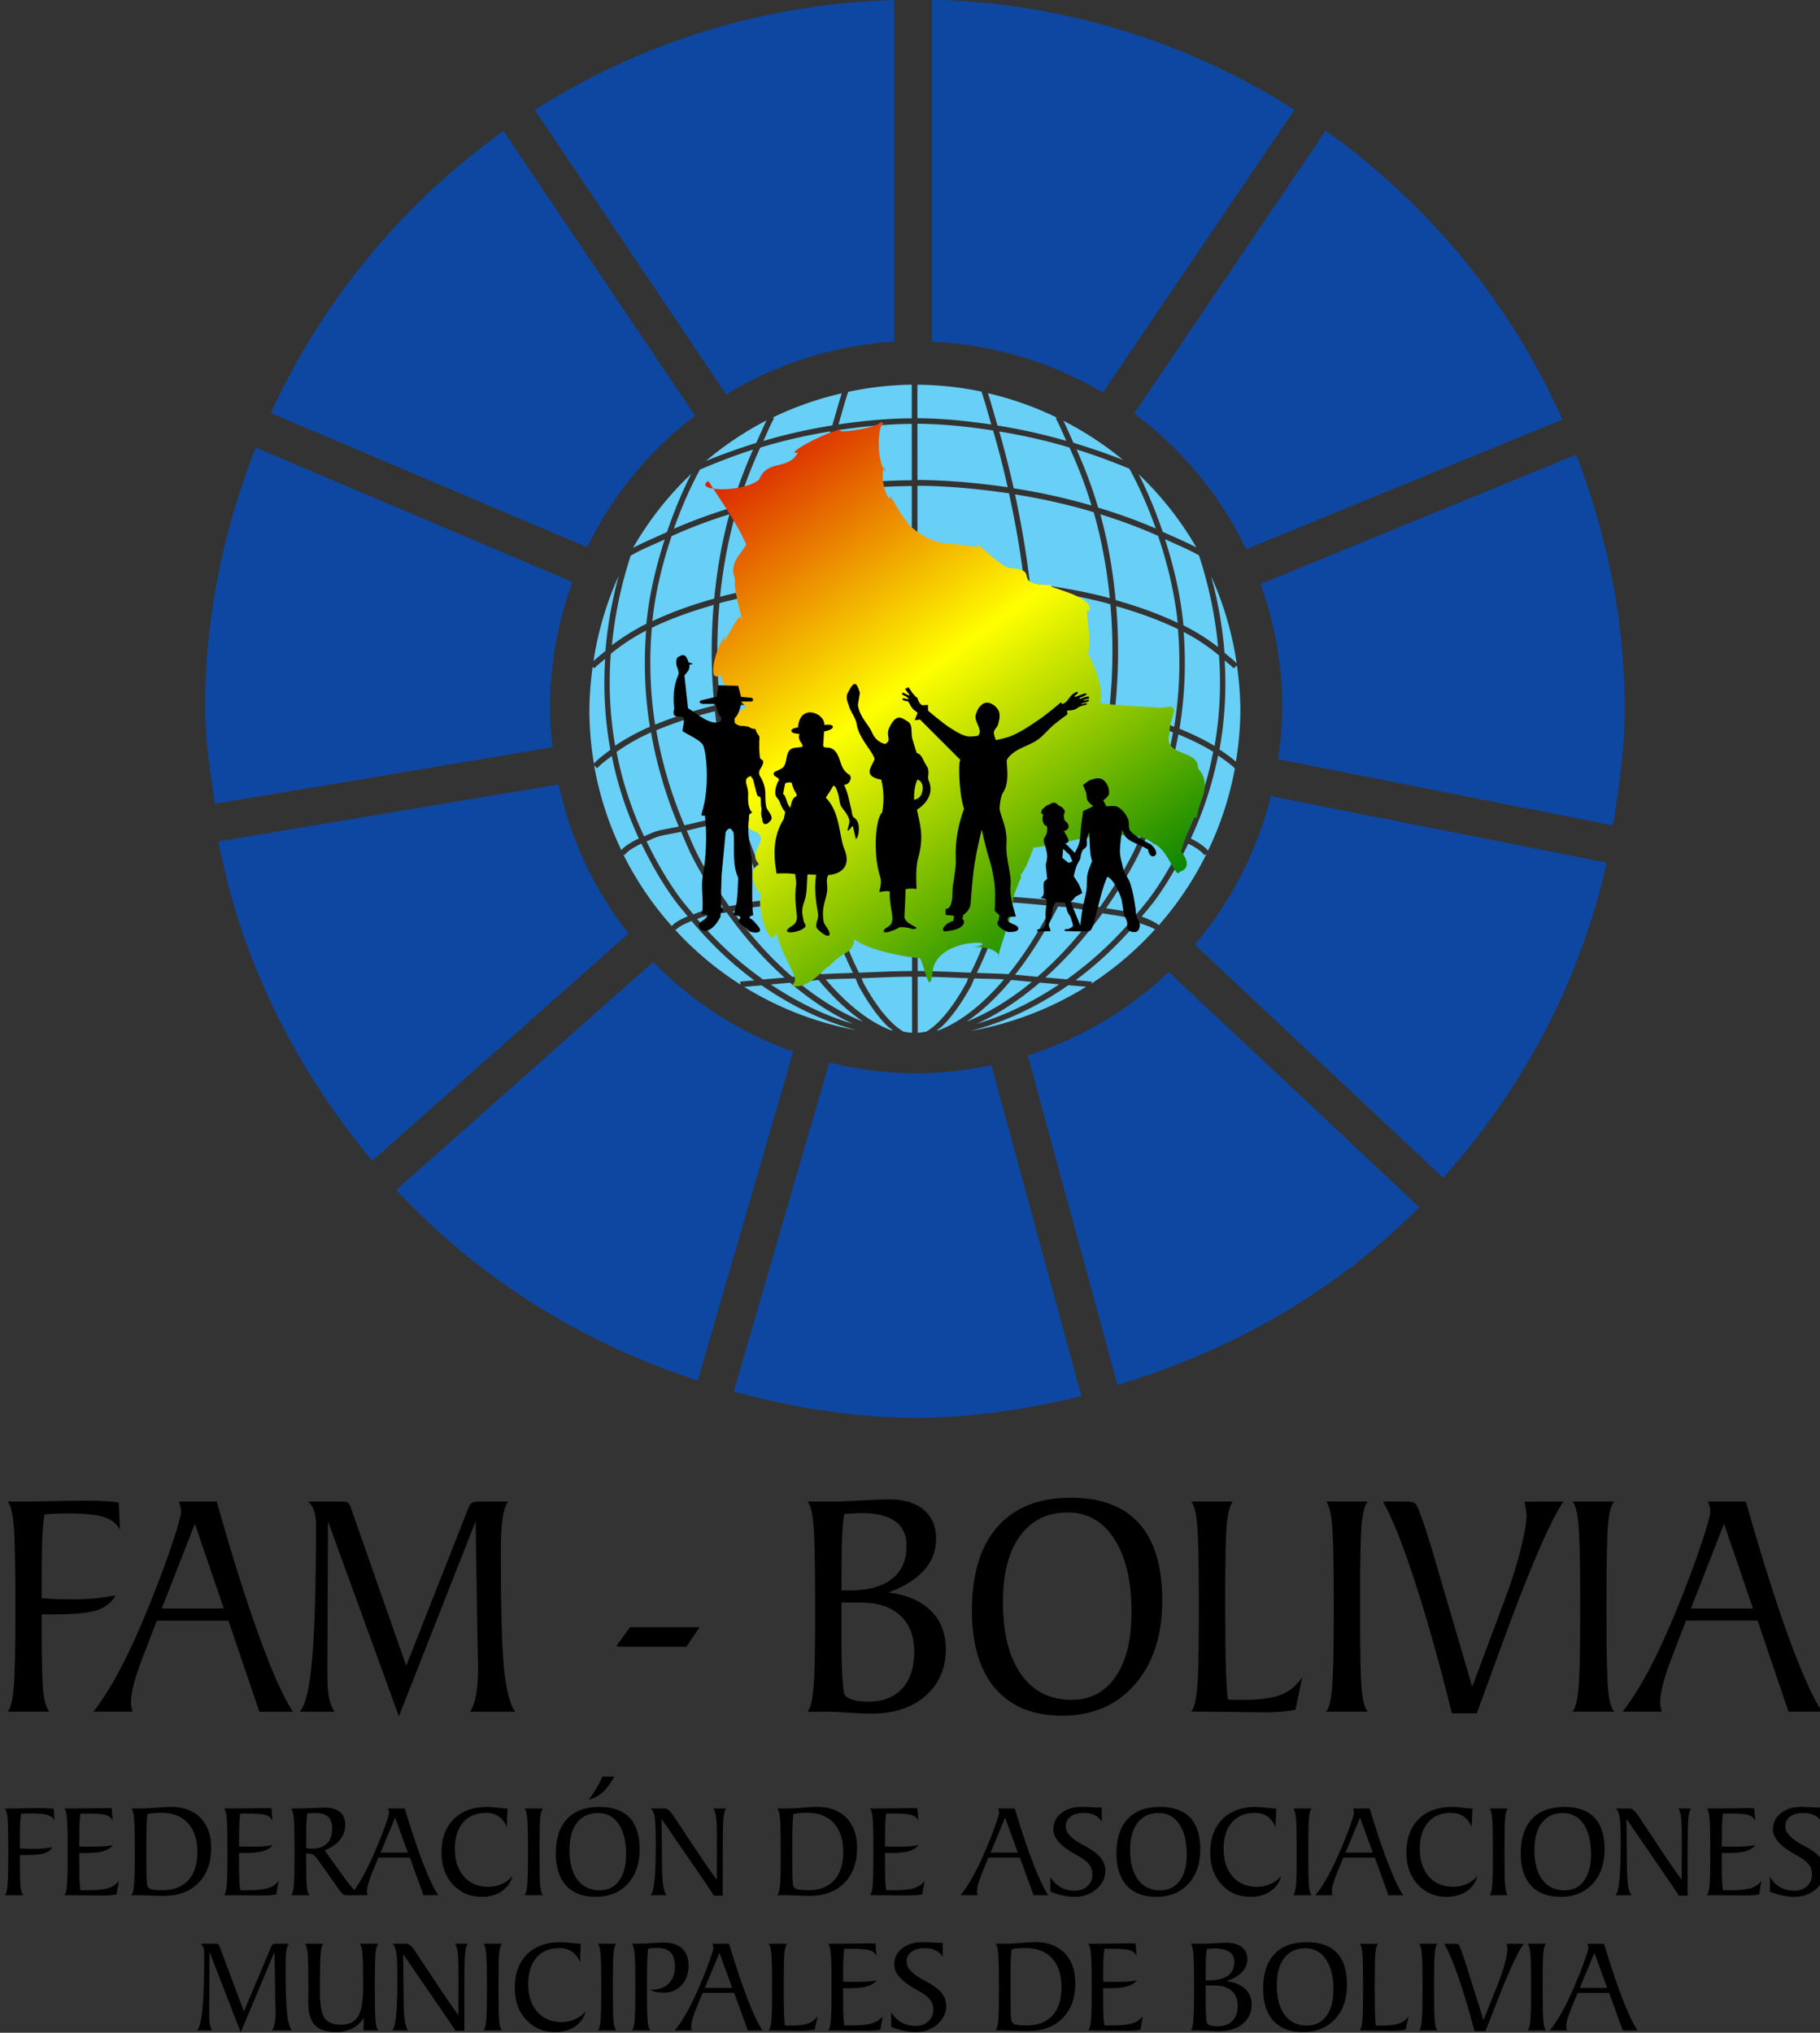 <?xml version="1.0" encoding="UTF-8" standalone="no"?>
<svg
   xmlns:dc="http://purl.org/dc/elements/1.1/"
   xmlns:cc="http://creativecommons.org/ns#"
   xmlns:rdf="http://www.w3.org/1999/02/22-rdf-syntax-ns#"
   xmlns:svg="http://www.w3.org/2000/svg"
   xmlns="http://www.w3.org/2000/svg"
   xmlns:xlink="http://www.w3.org/1999/xlink"
   id="svg4745"
   version="1.1"
   viewBox="0 0 162.415 181.362"
   height="181.362mm"
   width="162.415mm">
  <rect x="0" y="0" width="162.415" height="181.362" fill="#333333" stroke="none"/>
  <defs
     id="defs4739">
    <linearGradient
       gradientTransform="matrix(0.004,0,0,-0.004,63.127,88.054)"
       y2="638.564"
       x2="8381.091"
       y1="12455.906"
       x1="3"
       gradientUnits="userSpaceOnUse"
       id="linearGradient6613"
       xlink:href="#linearGradient5277" />
    <linearGradient
       id="linearGradient5277">
      <stop
         id="stop5273"
         offset="0"
         style="stop-color:#d40000;stop-opacity:1" />
      <stop
         style="stop-color:#ffff00;stop-opacity:1"
         offset="0.5"
         id="stop5281" />
      <stop
         id="stop5275"
         offset="1"
         style="stop-color:#008000;stop-opacity:1" />
    </linearGradient>
  </defs>
  <g
     id="layer1" />
  <path
     id="amdes"
     d="M 83.167,-0.033 V 30.488 a 32.674,32.674 0 0 1 15.243,4.538 L 115.517,9.789 C 106.116,3.813 95.07,0.254 83.167,-0.033 Z m -3.366,0.035 C 68.004,0.346 57.051,3.873 47.727,9.81 L 64.804,35.194 A 32.674,32.674 0 0 1 79.801,30.488 Z M 118.304,11.652 101.207,36.889 a 32.674,32.674 0 0 1 9.992,12.113 L 139.431,37.435 C 134.8,27.045 127.464,18.183 118.304,11.652 Z m -73.37,0.034 c -8.958,6.399 -16.126,15.053 -20.762,25.163 l 28.229,11.983 a 32.674,32.674 0 0 1 9.621,-11.747 z m -22.107,28.246 c -2.847,7.206 -4.525,15.002 -4.525,23.224 0,2.932 0.477,5.734 0.862,8.56 l 30.152,-5.041 a 32.674,32.674 0 0 1 -0.236,-3.537 32.674,32.674 0 0 1 2.01,-11.211 z m 117.826,0.634 -28.161,11.543 a 32.674,32.674 0 0 1 1.936,10.946 32.674,32.674 0 0 1 -0.372,4.68 l 29.874,5.912 c 0.574,-3.429 1.055,-6.898 1.055,-10.491 0,-7.989 -1.637,-15.553 -4.332,-22.59 z M 49.858,69.993 19.495,75.069 c 2.051,10.771 6.971,20.406 13.726,28.494 L 56.079,83.286 a 32.674,32.674 0 0 1 -6.221,-13.292 z m 63.548,1.038 a 32.674,32.674 0 0 1 -6.791,13.246 l 22.18,20.818 c 7.025,-7.896 12.202,-17.44 14.582,-28.129 z M 58.29,85.823 35.36,106.163 c 7.273,7.825 16.496,13.642 26.908,17.003 L 70.783,93.825 A 32.674,32.674 0 0 1 58.29,85.823 Z m 46.009,0.898 a 32.674,32.674 0 0 1 -12.583,7.448 l 8.005,29.398 c 10.287,-3.077 19.573,-8.431 26.929,-15.865 z m -30.294,8.071 -8.53,29.368 c 5.19,1.373 10.544,2.338 16.168,2.338 5.146,0 10.075,-0.775 14.864,-1.931 L 88.466,95.03 a 32.674,32.674 0 0 1 -6.671,0.735 32.674,32.674 0 0 1 -7.791,-0.973 z"
     style="fill:#0d47a1;"
     />
  <path
     id="orbe"
     d="m 81.364,34.32 a 29.048,29.048 0 0 0 -5.672,0.641 c -0.33,0.978 -0.579,1.937 -0.867,2.906 2.18,-0.323 4.36,-0.534 6.541,-0.544 z m 0.504,0.004 0.001,2.988 c 2.198,0.014 4.397,0.238 6.595,0.565 C 88.174,36.901 87.923,35.935 87.59,34.95 l 0.022,-0.007 a 29.048,29.048 0 0 0 -5.744,-0.618 z m 6.293,0.758 c 0.315,0.968 0.572,1.923 0.854,2.884 2.049,0.329 4.098,0.777 6.147,1.373 -0.322,-0.674 -0.585,-1.361 -0.949,-2.025 l 0.099,-0.054 a 29.048,29.048 0 0 0 -6.151,-2.178 z m -13.039,0.008 a 29.048,29.048 0 0 0 -6.163,2.163 l 0.113,0.062 c -0.365,0.667 -0.63,1.355 -0.953,2.031 2.051,-0.612 4.102,-1.061 6.155,-1.39 0.281,-0.955 0.535,-1.903 0.848,-2.865 z m -6.716,2.415 a 29.048,29.048 0 0 0 -5.42,3.627 c 1.499,-0.617 2.999,-1.147 4.499,-1.616 0.311,-0.67 0.588,-1.346 0.921,-2.01 z m 26.492,0.038 c 0.323,0.65 0.594,1.311 0.898,1.965 1.473,0.448 2.946,0.948 4.419,1.526 a 29.048,29.048 0 0 0 -5.317,-3.491 z m -13.029,0.266 0.003,5.014 c 2.712,0.013 5.399,0.269 8.051,0.648 -0.372,-1.671 -0.805,-3.357 -1.3,-5.064 -2.252,-0.347 -4.503,-0.584 -6.754,-0.599 z m -0.503,0.011 c -2.233,0.011 -4.466,0.234 -6.699,0.578 -0.497,1.712 -0.933,3.402 -1.305,5.077 2.648,-0.376 5.32,-0.615 8.007,-0.625 z m -7.25,0.664 c -2.092,0.348 -4.183,0.809 -6.275,1.454 -0.778,1.703 -1.439,3.425 -1.965,5.169 2.265,-0.661 4.577,-1.179 6.949,-1.539 0.369,-1.677 0.798,-3.37 1.29,-5.083 z m 15.057,0.012 c 0.491,1.71 0.919,3.399 1.287,5.072 2.381,0.364 4.693,0.882 6.948,1.536 -0.527,-1.746 -1.189,-3.47 -1.968,-5.175 -2.089,-0.628 -4.178,-1.087 -6.266,-1.434 z m 6.899,1.603 c 0.762,1.712 1.413,3.441 1.925,5.191 1.775,0.539 3.494,1.148 5.147,1.866 -0.638,-1.777 -1.388,-3.557 -2.355,-5.332 l 0.005,-0.003 c -1.574,-0.651 -3.148,-1.228 -4.721,-1.722 z m -28.866,0.009 c -1.582,0.511 -3.164,1.111 -4.747,1.794 -0.953,1.758 -1.696,3.519 -2.326,5.278 1.665,-0.73 3.382,-1.35 5.154,-1.891 0.511,-1.747 1.159,-3.472 1.919,-5.181 z m -5.514,2.162 A 29.048,29.048 0 0 0 56.492,48.879 c 0.977,-0.513 2.014,-0.942 3.027,-1.406 0.594,-1.734 1.284,-3.469 2.174,-5.202 z m 39.922,0.044 c 0.875,1.711 1.557,3.424 2.145,5.135 1.007,0.456 2.035,0.888 3,1.39 a 29.048,29.048 0 0 0 -5.146,-6.526 z m -19.743,1.026 0.004,7.898 c 3.237,0.023 6.429,0.274 9.514,0.682 -0.293,-2.566 -0.766,-5.215 -1.345,-7.904 -2.691,-0.393 -5.417,-0.662 -8.172,-0.675 z m -0.504,0.027 c -2.729,0.01 -5.441,0.26 -8.127,0.649 -0.574,2.662 -1.046,5.287 -1.338,7.829 3.078,-0.382 6.253,-0.6 9.469,-0.597 z m -8.662,0.742 c -2.401,0.372 -4.737,0.906 -7.022,1.589 -0.715,2.506 -1.17,5.028 -1.427,7.549 2.217,-0.59 4.653,-0.983 7.133,-1.311 0.288,-2.542 0.748,-5.164 1.315,-7.826 z m 17.876,0.002 c 0.573,2.69 1.031,5.337 1.319,7.904 2.398,0.336 4.764,0.723 6.908,1.29 0.081,0.021 0.151,0.05 0.231,0.072 -0.254,-2.564 -0.71,-5.13 -1.438,-7.679 -2.274,-0.675 -4.61,-1.212 -7.021,-1.587 z m -25.487,1.768 c -1.78,0.556 -3.496,1.203 -5.162,1.953 -0.859,2.552 -1.457,5.094 -1.718,7.592 1.658,-0.788 3.516,-1.458 5.523,-2.019 0.244,-2.51 0.665,-5.027 1.358,-7.527 z m 33.096,0.004 c 0.704,2.543 1.129,5.103 1.37,7.657 2.021,0.572 3.884,1.246 5.535,2.03 -0.256,-2.553 -0.869,-5.152 -1.749,-7.761 -1.654,-0.737 -3.371,-1.372 -5.155,-1.926 z m 5.769,2.219 c 0.834,2.585 1.416,5.158 1.649,7.688 1.169,0.586 2.182,1.245 3.096,1.945 -0.248,-2.64 -0.786,-5.371 -1.71,-8.186 -0.955,-0.545 -2.015,-0.972 -3.035,-1.446 z m -44.641,0.024 c -1.016,0.477 -2.074,0.894 -3.034,1.446 -0.9,2.748 -1.425,5.414 -1.68,7.996 0.917,-0.693 1.931,-1.339 3.077,-1.915 0.238,-2.477 0.822,-4.997 1.637,-7.527 z m -4.102,3.243 a 29.048,29.048 0 0 0 -2.254,7.616 c 0.331,-0.313 0.708,-0.605 1.065,-0.906 0.18,-2.176 0.565,-4.416 1.188,-6.71 z m 52.867,0.051 c 0.632,2.333 1.02,4.61 1.192,6.82 0.363,0.311 0.761,0.608 1.083,0.936 a 29.048,29.048 0 0 0 -2.275,-7.756 z m -26.209,0.321 0.005,9.396 c 3.418,0.044 6.776,0.321 10.019,0.729 0.039,-3 -0.116,-6.161 -0.466,-9.427 -3.096,-0.414 -6.301,-0.674 -9.557,-0.698 z m -0.502,0.01 c -3.237,-0.002 -6.426,0.231 -9.515,0.626 -0.349,3.226 -0.499,6.346 -0.467,9.314 3.234,-0.358 6.574,-0.567 9.986,-0.542 z M 71.346,52.469 c -2.492,0.339 -4.931,0.746 -7.142,1.346 -0.272,3.048 -0.248,6.063 0.038,9.004 0.125,-0.029 0.235,-0.069 0.361,-0.098 1.948,-0.438 4.118,-0.697 6.282,-0.953 -0.035,-2.964 0.118,-6.081 0.46,-9.3 z m 20.599,0.065 c 0.344,3.259 0.501,6.419 0.459,9.416 2.28,0.302 4.548,0.627 6.586,1.102 0.01,0.003 0.019,0.005 0.029,0.008 0.305,-2.983 0.341,-6.044 0.072,-9.14 -0.142,-0.039 -0.267,-0.089 -0.411,-0.127 -2.086,-0.552 -4.397,-0.927 -6.735,-1.258 z m -28.26,1.44 c -2.01,0.573 -3.88,1.241 -5.515,2.035 -0.259,2.96 -0.143,5.859 0.294,8.646 1.586,-0.667 3.36,-1.234 5.286,-1.705 -0.29,-2.932 -0.324,-5.936 -0.065,-8.977 z m 35.926,0.109 c 0.255,3.089 0.209,6.139 -0.1,9.112 1.927,0.47 3.683,1.024 5.273,1.648 0.456,-2.807 0.588,-5.726 0.337,-8.711 -1.623,-0.792 -3.492,-1.467 -5.51,-2.049 z m -41.95,2.179 c -1.204,0.62 -2.232,1.321 -3.153,2.068 -0.22,2.863 -0.065,5.605 0.389,8.206 0.906,-0.626 1.946,-1.19 3.096,-1.7 -0.442,-2.765 -0.563,-5.639 -0.332,-8.575 z m 47.968,0.124 c 0.222,2.957 0.086,5.849 -0.372,8.632 1.151,0.474 2.218,0.98 3.129,1.539 0.449,-2.563 0.6,-5.266 0.396,-8.084 -0.908,-0.749 -1.933,-1.457 -3.152,-2.087 z m -51.628,2.393 c -0.318,0.286 -0.693,0.548 -0.966,0.851 l -0.147,-0.133 a 29.048,29.048 0 0 0 -0.291,3.904 29.048,29.048 0 0 0 0.403,4.72 c 0.422,-0.437 0.948,-0.83 1.47,-1.225 -0.473,-2.576 -0.645,-5.289 -0.469,-8.118 z m 55.288,0.14 c 0.161,2.767 -0.003,5.426 -0.464,7.95 0.527,0.35 1.032,0.708 1.464,1.087 a 29.048,29.048 0 0 0 0.401,-4.628 29.048,29.048 0 0 0 -0.308,-3.955 l -0.285,0.258 c -0.226,-0.251 -0.548,-0.471 -0.809,-0.711 z m -27.408,2.723 0.005,10.187 c 3.088,-0.001 6.138,0.091 9.049,0.27 0.478,-3.042 0.877,-6.207 0.946,-9.725 -3.234,-0.408 -6.586,-0.687 -10,-0.731 z m -0.503,0.012 c -3.413,-0.026 -6.752,0.186 -9.98,0.546 0.062,3.593 0.469,6.823 0.957,9.922 2.899,-0.186 5.953,-0.29 9.027,-0.301 z m -10.48,0.621 c -2.13,0.253 -4.27,0.508 -6.183,0.937 -0.148,0.033 -0.275,0.08 -0.421,0.114 0.353,3.282 0.996,6.442 1.887,9.403 1.786,-0.223 3.653,-0.422 5.675,-0.56 -0.486,-3.095 -0.892,-6.314 -0.958,-9.894 z m 21.484,0.182 c -0.072,3.501 -0.472,6.654 -0.948,9.688 2.013,0.132 3.907,0.314 5.686,0.536 0.862,-2.875 1.492,-5.935 1.848,-9.113 -0.032,-0.008 -0.059,-0.017 -0.092,-0.025 -2.007,-0.468 -4.246,-0.787 -6.495,-1.086 z m -28.581,1.002 c -1.914,0.472 -3.675,1.037 -5.232,1.7 0.512,2.984 1.38,5.821 2.508,8.478 1.151,-0.26 2.153,-0.551 3.554,-0.754 0.312,-0.045 0.718,-0.061 1.041,-0.103 -0.878,-2.939 -1.516,-6.07 -1.871,-9.322 z m 35.659,0.244 c -0.358,3.146 -0.982,6.175 -1.831,9.026 0.236,0.031 0.534,0.039 0.764,0.072 1.503,0.212 2.607,0.523 3.829,0.807 1.098,-2.593 1.942,-5.358 2.456,-8.262 -1.564,-0.62 -3.305,-1.173 -5.218,-1.643 z m -41.363,1.637 c -1.167,0.524 -2.182,1.113 -3.074,1.749 0.517,2.679 1.359,5.191 2.453,7.528 0.364,-0.152 0.673,-0.313 1.109,-0.453 0.525,-0.168 1.367,-0.271 1.988,-0.421 -1.11,-2.636 -1.962,-5.449 -2.476,-8.404 z m 47.054,0.182 c -0.515,2.877 -1.345,5.62 -2.426,8.192 0.553,0.137 1.318,0.225 1.795,0.379 0.503,0.162 0.875,0.351 1.287,0.531 1.097,-2.342 1.941,-4.861 2.458,-7.548 -0.894,-0.56 -1.956,-1.072 -3.114,-1.554 z m 3.55,1.885 c -0.527,2.63 -1.356,5.104 -2.431,7.407 0.651,0.325 1.194,0.676 1.534,1.085 a 29.048,29.048 0 0 0 2.397,-7.353 l -0.006,0.006 c -0.411,-0.401 -0.952,-0.773 -1.494,-1.144 z m -54.106,0.041 c -0.456,0.357 -0.943,0.703 -1.304,1.094 l -0.272,-0.252 a 29.048,29.048 0 0 0 2.431,7.561 c 0.345,-0.394 0.903,-0.73 1.562,-1.043 -1.068,-2.289 -1.891,-4.747 -2.417,-7.36 z m 26.786,4.877 c -3.05,0.011 -6.082,0.111 -8.958,0.294 0.14,0.848 0.199,1.815 0.364,2.619 0.35,1.709 0.818,3.136 1.259,4.629 2.356,-0.117 4.84,-0.172 7.339,-0.166 z m 0.503,0.006 0.003,7.382 c 2.496,0.015 4.966,0.09 7.331,0.224 0.449,-1.512 0.924,-2.964 1.279,-4.698 0.166,-0.811 0.227,-1.787 0.368,-2.643 -2.887,-0.176 -5.917,-0.266 -8.981,-0.264 z m 9.479,0.313 c -0.143,0.873 -0.204,1.867 -0.373,2.695 -0.351,1.712 -0.821,3.142 -1.263,4.641 1.545,0.094 3.001,0.219 4.388,0.365 1.001,-2.01 1.923,-4.176 2.684,-6.52 0.068,-0.211 0.116,-0.439 0.182,-0.652 -1.759,-0.217 -3.626,-0.399 -5.618,-0.53 z m -19.441,0.025 c -2.001,0.136 -3.84,0.334 -5.606,0.553 0.061,0.197 0.105,0.409 0.168,0.604 0.751,2.313 1.661,4.452 2.647,6.441 1.398,-0.142 2.837,-0.272 4.406,-0.356 -0.434,-1.48 -0.898,-2.885 -1.244,-4.571 -0.168,-0.82 -0.229,-1.805 -0.371,-2.67 z m 25.567,0.553 c -0.076,0.248 -0.132,0.515 -0.211,0.76 -0.747,2.299 -1.651,4.423 -2.629,6.408 0.228,0.025 0.512,0.034 0.734,0.061 1.075,0.13 1.852,0.32 2.767,0.482 1.038,-1.468 2.029,-3.009 2.889,-4.689 0.356,-0.696 0.653,-1.44 0.972,-2.167 -1.183,-0.271 -2.232,-0.571 -3.689,-0.777 -0.25,-0.035 -0.576,-0.044 -0.833,-0.078 z m -31.682,0.051 c -0.343,0.045 -0.775,0.061 -1.106,0.109 -1.355,0.196 -2.305,0.475 -3.417,0.723 0.316,0.717 0.608,1.453 0.96,2.14 0.844,1.65 1.815,3.164 2.832,4.61 0.854,-0.157 1.556,-0.345 2.563,-0.468 0.287,-0.035 0.658,-0.044 0.956,-0.077 -0.962,-1.964 -1.854,-4.06 -2.59,-6.328 -0.074,-0.229 -0.126,-0.478 -0.198,-0.709 z m 36.706,0.909 c -0.335,0.77 -0.651,1.556 -1.027,2.291 -0.832,1.625 -1.784,3.123 -2.78,4.556 0.581,0.112 1.335,0.192 1.83,0.319 0.323,0.083 0.555,0.18 0.838,0.268 0.471,-0.569 0.953,-1.123 1.39,-1.731 1.067,-1.483 1.988,-3.111 2.816,-4.807 -0.388,-0.172 -0.731,-0.351 -1.216,-0.507 -0.486,-0.156 -1.279,-0.249 -1.851,-0.39 z m -41.731,0.029 c -0.641,0.153 -1.512,0.262 -2.045,0.433 -0.416,0.133 -0.695,0.285 -1.037,0.429 0.828,1.699 1.75,3.329 2.818,4.814 0.427,0.593 0.899,1.133 1.358,1.689 0.267,-0.093 0.482,-0.196 0.792,-0.282 0.493,-0.137 1.262,-0.219 1.853,-0.338 -0.976,-1.412 -1.908,-2.886 -2.725,-4.482 -0.372,-0.726 -0.683,-1.503 -1.014,-2.263 z m -3.546,1.055 c -0.701,0.339 -1.262,0.687 -1.503,1.034 l -0.121,-0.084 a 29.048,29.048 0 0 0 4.336,6.408 c 0.301,-0.342 0.815,-0.617 1.426,-0.869 -0.425,-0.521 -0.866,-1.022 -1.264,-1.575 -1.09,-1.515 -2.03,-3.178 -2.874,-4.914 z m 48.807,0.005 c -0.843,1.734 -1.781,3.396 -2.87,4.909 -0.404,0.562 -0.854,1.072 -1.287,1.601 0.628,0.227 1.171,0.471 1.535,0.76 a 29.048,29.048 0 0 0 4.252,-6.373 l -0.191,0.137 c -0.254,-0.353 -0.78,-0.699 -1.44,-1.033 z m -24.659,4.934 c -2.449,-0.006 -4.892,0.046 -7.204,0.158 0.759,2.482 1.583,4.657 2.478,6.421 1.575,-0.061 3.149,-0.142 4.73,-0.145 z m 0.504,0.011 0.003,6.423 c 1.574,0.003 3.156,0.083 4.736,0.143 0.887,-1.748 1.704,-3.897 2.458,-6.351 -2.321,-0.13 -4.749,-0.201 -7.196,-0.215 z m -8.216,0.187 c -1.54,0.082 -2.936,0.213 -4.312,0.349 1.203,2.355 2.532,4.443 3.931,6.167 0.94,-0.061 1.885,-0.078 2.827,-0.119 -0.888,-1.782 -1.699,-3.938 -2.446,-6.397 z m 15.921,0.071 c -0.742,2.432 -1.547,4.561 -2.427,6.327 0.944,0.04 1.885,0.055 2.831,0.115 1.382,-1.705 2.697,-3.762 3.889,-6.084 -1.364,-0.14 -2.777,-0.266 -4.293,-0.357 z m -20.768,0.321 c -0.352,0.037 -0.788,0.051 -1.125,0.092 -0.91,0.111 -1.519,0.281 -2.3,0.419 1.636,2.255 3.43,4.229 5.31,5.851 0.666,-0.057 1.33,-0.137 1.998,-0.183 -1.388,-1.751 -2.698,-3.832 -3.883,-6.178 z m 25.595,0.081 c -1.173,2.312 -2.469,4.361 -3.84,6.092 0.666,0.046 1.335,0.125 2.002,0.181 1.854,-1.601 3.625,-3.544 5.243,-5.763 -0.842,-0.145 -1.524,-0.316 -2.501,-0.434 -0.273,-0.033 -0.621,-0.045 -0.903,-0.076 z M 64.847,81.404 c -0.662,0.128 -1.508,0.223 -2.043,0.372 -0.236,0.066 -0.383,0.145 -0.591,0.215 1.786,2.094 3.775,3.911 5.891,5.403 0.633,-0.068 1.268,-0.116 1.903,-0.174 -1.834,-1.637 -3.574,-3.591 -5.16,-5.816 z m 33.535,0.077 c -1.568,2.188 -3.285,4.113 -5.093,5.729 0.637,0.057 1.273,0.106 1.91,0.172 2.08,-1.469 4.039,-3.25 5.801,-5.301 -0.252,-0.079 -0.3,-0.174 -0.588,-0.247 -0.543,-0.139 -1.375,-0.23 -2.03,-0.353 z m -36.669,0.691 c -0.656,0.263 -1.187,0.537 -1.407,0.803 l -0.167,-0.137 a 29.048,29.048 0 0 0 5.943,5.011 l -0.032,-0.265 c 0.419,-0.052 0.841,-0.069 1.261,-0.116 -2.014,-1.481 -3.894,-3.274 -5.598,-5.295 z m 39.77,0.11 c -1.676,1.971 -3.52,3.719 -5.493,5.171 0.479,0.052 0.955,0.072 1.435,0.13 l -0.021,0.171 a 29.048,29.048 0 0 0 5.671,-4.841 c -0.34,-0.215 -1.026,-0.42 -1.592,-0.631 z M 81.389,87.14 c -1.509,0.003 -3.011,0.083 -4.515,0.139 0.071,0.135 0.135,0.342 0.207,0.471 0.821,1.487 1.658,2.645 2.448,3.427 0.393,0.389 0.773,0.68 1.128,0.878 0.243,0.024 0.495,0.083 0.734,0.089 z m 0.502,0 0.003,5.005 c 0.239,-0.006 0.49,-0.066 0.734,-0.089 0.356,-0.198 0.736,-0.489 1.128,-0.878 0.79,-0.782 1.628,-1.94 2.448,-3.427 0.072,-0.13 0.135,-0.338 0.207,-0.473 -1.507,-0.056 -3.017,-0.135 -4.519,-0.137 z m 5.059,0.154 c -0.106,0.204 -0.199,0.506 -0.306,0.7 -0.837,1.517 -1.695,2.71 -2.535,3.541 -0.175,0.174 -0.347,0.264 -0.521,0.406 0.062,-0.012 0.122,-0.01 0.184,-0.022 1.909,-0.713 3.913,-2.287 5.827,-4.537 -0.886,-0.054 -1.766,-0.051 -2.65,-0.088 z m -10.615,0.001 c -0.881,0.037 -1.767,0.035 -2.646,0.09 1.912,2.247 3.915,3.82 5.823,4.533 0.063,0.013 0.122,0.011 0.184,0.022 C 79.522,91.797 79.351,91.707 79.176,91.534 78.336,90.703 77.478,89.51 76.641,87.993 76.534,87.799 76.441,87.498 76.335,87.294 Z m 13.899,0.143 c -5.29e-4,5.29e-4 -0.001,5.29e-4 -0.001,0.001 -1.286,1.557 -2.628,2.796 -3.976,3.718 1.929,-0.775 3.901,-1.969 5.821,-3.552 -0.614,-0.049 -1.231,-0.127 -1.844,-0.167 z m -17.179,0.005 c -0.615,0.042 -1.227,0.119 -1.841,0.17 1.917,1.58 3.888,2.771 5.813,3.545 -1.347,-0.921 -2.687,-2.159 -3.972,-3.714 z m 19.73,0.225 c -1.842,1.574 -3.743,2.831 -5.634,3.68 2.494,-0.721 4.988,-1.938 7.367,-3.523 -0.578,-0.057 -1.156,-0.108 -1.733,-0.157 z m -22.276,0.01 c -0.575,0.051 -1.151,0.1 -1.726,0.158 2.374,1.58 4.861,2.793 7.35,3.512 -1.887,-0.848 -3.786,-2.101 -5.624,-3.67 z m 24.827,0.221 c -2.79,1.946 -5.766,3.33 -8.725,4.079 a 29.048,29.048 0 0 0 10.314,-3.942 c -0.53,-0.05 -1.058,-0.082 -1.589,-0.137 z m -27.368,0.012 c -0.518,0.056 -1.038,0.086 -1.556,0.139 a 29.048,29.048 0 0 0 10.009,3.861 c -2.869,-0.762 -5.748,-2.116 -8.453,-4 z"
     style="fill:#68cff6" />
  <path
     id="bolivia"
     d="m 78.49,37.76 c -0.718,0.553 -4.461,1 -3.308,0.512 -1.483,0.243 -5.375,2.35 -3.978,2.113 -0.896,1.641 -2.716,0.54 -3.463,2.405 -1.437,1.213 -5.978,1.048 -4.528,0.121 1.169,1.867 2.505,3.647 3.379,5.681 -0.496,0.904 -1.564,1.607 -1,3.078 -0.188,1.254 1.044,4.49 0.431,3.336 -0.353,0.195 -1.971,3.513 -1.278,1.731 -0.98,1.108 -1.691,4.491 -0.404,3.412 -0.093,1.437 3.307,3.346 2.047,2.987 -1.064,0.985 -4.218,4.664 -2.81,3.672 0.622,-0.351 2.82,8.637 2.031,3.117 0.405,1.268 0.031,3.463 1.602,4.2 1.839,0.673 -0.723,1.919 0.559,2.968 -1.506,0.716 0.298,3.237 0.205,2.558 -0.593,1.204 0.751,5.254 1.29,3.575 0.91,3.113 2.29,4.057 1.371,4.691 1.564,0.621 3.735,-2.477 3.176,-1.527 1.691,-1.856 2.159,-1.085 2.445,-2.579 1.99,1.556 8.835,2.096 5.644,1.393 0.585,0.5 1.024,4.06 1.315,1.538 0.265,-3.217 6.657,-2.834 3.671,-2.22 1.412,-0.193 2.537,0.644 2.182,0.848 0.368,-1.628 1.158,-3.201 1.33,-4.856 -0.089,-0.842 1.22,-2.913 0.559,-2.287 0.634,-0.76 0.934,-1.69 1.275,-2.603 2.496,-0.259 4.931,-1.198 7.435,-1.149 1.13,0.125 2.343,-0.013 3.26,0.791 1.265,0.396 2.017,3.267 2.349,2.515 1.602,-0.501 -0.383,-2.417 0.077,-1.706 0.324,-1.088 1.322,-3.866 1.446,-3.009 0.095,-1.621 1.502,-2.952 0.104,-4.522 0.107,-1.735 -3.232,-0.989 -2.528,-3.161 -0.118,-1.339 1.312,-2.731 -0.703,-2.226 -1.832,-0.146 -3.688,-0.177 -5.501,-0.418 0.534,-1.58 -1.345,-5.067 -1.132,-4.431 0.589,-0.663 -0.43,-4.806 0.146,-3.716 0.738,-1.477 -4.397,-2.248 -3.233,-2.379 -4.069,-0.054 -0.769,-1.398 -3.995,-1.547 -1.108,-0.455 -3.303,-2.881 -2.662,-1.831 -1.852,-0.337 -4.132,-0.437 -3.565,-0.472 -1.697,-0.423 -3.438,-2.235 -2.598,-1.677 -0.842,-0.557 -1.845,-3.165 -1.687,-2.139 -0.96,-0.805 -0.686,-3.789 -0.412,-2.439 -1.052,-1.241 -0.549,-5.487 0.026,-3.959 -0.1,-0.157 -0.317,-0.669 -0.568,-0.39 z"
     style="fill:url(#linearGradient6613);" />
  <path
     d="m 92.857,80.094 c 0.5,-0.172 0.176,-0.877 0.296,-1.361 0.035,-0.139 0.298,-0.309 0.298,-0.309 L 93.322,77.161 c 0,0 0.129,-0.501 0.13,-0.758 5.29e-4,-0.234 -0.068,-0.464 -0.114,-0.694 -0.054,-0.271 -0.218,-0.531 -0.189,-0.806 0.021,-0.197 0.207,-0.345 0.254,-0.538 0.052,-0.214 0.076,-0.446 0.025,-0.66 -0.479,-0.083 -0.424,-0.876 -0.326,-1.002 -0.14,-0.096 -0.25,-0.139 -0.114,-0.481 0.224,-0.137 0.279,-0.347 0.668,-0.448 0.238,-0.169 0.483,-0.281 0.782,0.065 0.533,0.259 0.702,0.533 0.497,0.823 0,0 -0.026,0.493 0.147,0.611 0.379,0.26 0.411,0.759 -0.147,0.872 0.296,0.507 0.704,1.078 0.122,1.084 l 0.856,0.864 c 0,0 0.294,-0.516 0.375,-0.799 0.15,-0.523 0.128,-1.081 0.196,-1.622 0.055,-0.435 0.171,-1.304 0.171,-1.304 l 0.904,-0.432 c 0,0 -0.402,-0.305 -0.513,-0.521 -0.101,-0.196 -0.054,-0.44 -0.114,-0.652 -0.07,-0.248 -0.285,-0.717 -0.285,-0.717 0,0 0.397,-0.362 0.644,-0.448 0.342,-0.119 0.774,-0.252 1.084,-0.065 0.406,0.245 0.656,0.827 0.587,1.296 -0.037,0.253 -0.505,0.579 -0.505,0.579 l 0.277,0.546 c 0,0 0.676,-0.112 0.97,0.025 0.438,0.204 0.761,0.644 0.962,1.084 0.096,0.209 0.049,0.458 0.09,0.684 0.019,0.11 0.01,0.234 0.073,0.326 0.418,0.61 1.842,1.237 1.842,1.237 0.391,0.314 0.684,0.824 0.383,1.035 -0.212,0.148 -0.519,0.014 -0.592,-0.503 -0.015,-0.105 -0.15,-0.12 -0.231,-0.172 -0.55,-0.352 -1.255,-0.478 -1.719,-0.937 -0.182,-0.179 -0.375,-0.668 -0.375,-0.668 0,0 -0.225,1.328 -0.196,1.996 0.016,0.351 0.114,0.693 0.196,1.035 0.061,0.258 0.116,0.521 0.22,0.766 0.106,0.251 0.299,0.459 0.407,0.709 0.133,0.305 0.215,0.63 0.293,0.953 0.123,0.507 0.2,1.024 0.277,1.54 0.03,0.203 0.027,0.411 0.073,0.611 0.071,0.308 0.331,0.581 0.31,0.896 -0.014,0.204 -0.092,0.459 -0.277,0.546 -0.242,0.113 -0.604,0.02 -0.782,-0.179 -0.144,-0.161 -0.024,-0.434 -0.073,-0.644 -0.06,-0.253 -0.199,-0.483 -0.269,-0.733 -0.14,-0.499 -0.123,-1.038 -0.301,-1.524 -0.212,-0.578 -0.482,-1.159 -0.896,-1.613 -0.084,-0.092 -0.31,-0.212 -0.31,-0.212 0,0 -0.2,0.496 -0.285,0.75 -0.145,0.434 -0.262,0.878 -0.383,1.32 -0.136,0.498 -0.249,1.001 -0.383,1.499 -0.073,0.27 -0.109,0.554 -0.228,0.807 -0.082,0.173 -0.137,0.445 -0.326,0.473 -0.581,0.083 -2.053,0.009 -2.053,0.009 -0.19,0.025 -0.218,-0.165 0.007,-0.18 0.25,0.04 0.354,-0.125 0.531,-0.188 0.126,-0.144 -0.005,-0.369 -0.05,-0.546 -0.05,-0.198 -0.104,-0.396 -0.242,-0.564 -0.236,-0.288 -0.231,-0.805 -0.373,-1.054 l -0.811,-0.028 c 0.001,0.006 -0.171,0.205 -0.217,0.387 -0.107,0.418 -0.153,1.066 -0.321,1.349 -0.258,0.436 0.222,0.736 0.013,0.838 l -1.034,0.016 c -0.171,-0.003 -0.116,-0.163 0.016,-0.196 0.307,0.033 0.404,-0.09 0.517,-0.243 0.173,-0.234 0.142,-0.574 0.122,-0.864 -0.035,-0.507 0.098,-1.208 0.1,-1.204 0.07,-0.546 -0.347,-0.361 -0.549,-0.499 z m 1.993,-4.128 -0.046,0.576 0.553,0.449 0.346,-0.138 -0.23,-0.553 -0.599,-0.565 z m 1.556,6.615 c 0,0 0.062,-0.585 0.104,-0.876 0.049,-0.343 0.107,-0.685 0.173,-1.026 0.078,-0.402 0.207,-0.794 0.265,-1.198 0.072,-0.499 5.29e-4,-1.016 0.104,-1.51 0.082,-0.391 0.403,-1.129 0.403,-1.129 0,0 -0.1,-0.358 -0.127,-0.542 -0.098,-0.682 -0.115,-2.063 -0.115,-2.063 0,0 -0.177,0.383 -0.219,0.588 -0.046,0.222 0.056,0.472 -0.035,0.68 -0.09,0.207 -0.374,0.281 -0.472,0.484 -0.088,0.181 -0.02,0.407 -0.081,0.599 -0.07,0.223 -0.238,0.405 -0.323,0.622 -0.122,0.312 -0.265,0.968 -0.265,0.968 0,0 0.345,0.51 0.484,0.784 0.116,0.229 0.288,0.714 0.288,0.714 l -0.599,0.323 -0.438,0.484 z m -11.322,-0.433 0.046,-0.443 -0.734,-0.076 c 0,0 -0.078,-0.393 0.031,-0.535 0.049,-0.064 0.176,-0.016 0.229,-0.076 0.448,-0.512 0.281,-1.331 0.382,-2.003 0.115,-0.762 0.284,-1.72 0.255,-2.298 -0.084,-1.638 0.247,-3.247 0.739,-4.552 -0.474,-1.363 -0.529,-4.358 -0.321,-4.358 l -3.609,-3.609 -0.474,0.061 0.26,-0.673 -0.363,-0.276 c -0.078,-0.086 -0.246,-0.238 -0.367,-0.542 -0.116,-0.292 -0.292,-0.164 -0.569,-0.296 0.001,-0.071 -0.246,-0.23 0.2,-0.144 0.11,0.03 0.334,0.083 0.272,0.043 0.014,-0.167 -0.482,-0.362 -0.482,-0.362 -0.173,-0.128 -0.031,-0.257 0.107,-0.173 0.087,0.053 0.334,0.21 0.465,0.2 0.088,-0.006 -0.428,-0.54 -0.366,-0.591 0.027,-0.022 0.087,-0.102 0.184,0.023 -0.038,-0.163 0.052,-0.208 0.163,-0.063 0.142,0.184 0.322,0.505 0.36,0.492 l 0.19,0.23 0.177,0.133 c 0.117,0.364 0.268,0.62 0.486,0.668 l 0.459,-0.046 0.015,0.52 c 0,0 1.285,1.113 2.003,1.56 0.476,0.296 0.964,0.622 1.514,0.734 0.305,0.062 0.933,-0.046 0.933,-0.046 0,0 0.137,-0.161 0.153,-0.26 0.084,-0.535 -0.481,-1.057 -0.356,-1.584 0.11,-0.464 0.437,-1.025 0.906,-1.107 0.429,-0.075 0.91,0.288 1.121,0.669 0.206,0.372 0.085,0.864 -0.026,1.274 -0.067,0.248 -0.343,0.417 -0.376,0.672 -0.032,0.245 0.183,0.719 0.183,0.719 0,0 0.928,-0.184 1.361,-0.367 0.928,-0.392 1.769,-0.973 2.6,-1.544 0.643,-0.442 1.835,-1.453 1.835,-1.453 l 0.155,0.159 0.361,-0.239 c 0,0 0.314,-0.469 0.542,-0.658 0.107,-0.088 0.188,-0.132 0.292,-0.177 0.194,-0.083 0.289,0.085 -0.085,0.301 -0.029,0.017 -0.024,0.056 -0.053,0.08 -0.001,0.126 0.548,-0.158 0.827,-0.24 0.238,-0.066 0.378,0.015 0.121,0.159 -0.092,0.051 -0.272,0.123 -0.453,0.196 -0.043,0.017 -0.047,0.065 -0.034,0.105 0.036,0.026 0.11,-0.033 0.165,-0.05 0.175,-0.052 0.345,-0.134 0.527,-0.154 0.229,-0.026 0.21,0.162 0.055,0.193 -0.241,0.049 -0.409,0.085 -0.404,0.178 0.14,-0.035 0.246,-0.055 0.32,-0.072 0.259,-0.058 0.212,0.068 0.045,0.166 -0.074,0.043 -0.191,0.042 -0.295,0.075 -0.071,0.022 -0.196,0.066 -0.265,0.1 0.004,0.049 0.098,0.033 0.098,0.033 0.1,-0.036 0.205,-0.077 0.311,-0.07 0.207,0.014 0.093,0.084 5.29e-4,0.12 -0.177,0.07 -0.372,0.089 -0.546,0.166 -0.153,0.068 -0.273,0.203 -0.43,0.26 -0.224,0.08 -0.706,0.104 -0.706,0.104 l 0.047,0.322 c 0,0 -0.842,0.612 -1.239,0.948 -0.49,0.415 -0.888,0.937 -1.407,1.315 -0.726,0.53 -1.698,0.701 -2.355,1.315 -0.191,0.179 -0.45,0.397 -0.428,0.658 0.108,1.284 0.107,2.1 -0.321,2.737 -0.245,0.365 -0.306,1.284 -0.306,1.284 -0.087,0.615 0.723,1.752 0.607,3.243 -0.108,1.383 0.491,2.737 0.357,3.913 -0.101,0.886 0.489,2.63 0.489,2.63 l -0.658,0.046 c 0,0 -0.105,0.184 -0.076,0.275 0.121,0.389 1.014,0.385 0.937,0.784 -0.058,0.302 -0.571,0.262 -0.876,0.286 -0.606,-0.182 -1.252,-0.71 -0.856,-1.055 -1.5e-4,-0.149 0.061,-0.443 0.061,-0.443 l -0.428,-0.398 c 0,0 0.065,-1.358 0.015,-2.034 -0.044,-0.592 -0.148,-1.179 -0.275,-1.758 -0.116,-0.528 -0.306,-1.037 -0.443,-1.56 -0.165,-0.629 -0.459,-1.896 -0.459,-1.896 0,0 -0.348,1.484 -0.489,2.233 -0.096,0.507 -0.181,1.017 -0.245,1.529 -0.116,0.933 -0.253,2.81 -0.253,2.81 -0.044,0.52 -0.333,0.795 -0.649,1.043 l -0.092,0.367 c 0.215,0.103 0.16,0.348 0.077,0.492 -0.283,0.489 -1.278,0.563 -1.581,0.608 -0.372,0.055 -0.329,-0.597 0.709,-0.947 z M 81.873,69.548 c -0.287,0.628 -0.297,1.216 -0.306,1.804 0,0 0.654,-0.023 0.765,-0.856 0.105,-0.789 -0.458,-0.949 -0.459,-0.948 z m -2.936,13.349 c 0.648,-0.416 0.62,-0.451 0.688,-0.795 0.092,-0.467 -0.278,-1.425 -0.222,-2.577 -0.264,-0.053 -0.59,-0.007 -0.94,0.069 0,0 0.239,-0.866 0.107,-1.269 -0.749,-2.292 -0.381,-5.466 0.153,-5.826 0.202,-1.07 0.128,-2.029 -0.076,-2.936 -1.586,-0.283 -0.972,-1.033 -0.673,-1.667 0.084,-0.178 0.105,-0.139 0,-0.382 -0.271,-0.631 -1.351,-1.76 -1.513,-2.851 -0.081,-0.542 -0.393,-0.924 -0.658,-1.507 -0.099,-0.452 -0.418,-0.86 -0.122,-1.392 0.554,-1.079 0.75,-0.916 1.055,0.046 l -0.183,1.101 c 0.185,1.102 0.938,1.703 1.245,2.394 0.242,0.545 0.533,0.887 1.171,1.078 0.696,-0.335 0.013,-0.698 0.398,-1.483 0.67,-1.368 1.147,-0.8 1.651,-0.52 0.465,0.258 0.252,1.033 0.398,1.544 0.12,0.421 0.39,1.254 0.39,1.254 0.406,0.11 0.532,0.516 0.696,0.841 0.199,0.394 0.445,0.489 0.321,1.284 -0.03,0.192 0.079,0.381 0.138,0.566 0.382,1.205 -0.665,2.101 -1.139,2.37 0.27,1.331 0.676,2.355 0.092,4.404 -0.244,0.856 -0.122,2.668 -0.122,2.668 -0.329,-0.036 -0.658,-0.066 -0.986,0.038 -0.006,0.817 -0.066,1.663 -0.092,2.317 -0.064,0.467 0.378,0.738 1.002,1.047 0.191,0.106 -0.106,0.196 -0.267,0.176 -0.154,-0.019 -0.373,-0.177 -1.155,-0.168 -0.514,0.31 -0.717,0.322 -1.086,0.451 -0.401,0.058 -0.415,-0.07 -0.268,-0.275 z m -8.869,-13.005 -0.191,0.956 c 0.265,0.051 0.311,0.942 0.658,1.208 0.095,-0.423 0.145,-0.884 0.573,-1.032 -0.047,-0.044 -0.003,-0.146 -0.039,-0.198 -0.197,-0.286 -0.336,-0.632 -0.427,-1.002 -0.17,-0.028 -0.344,-0.044 -0.573,0.069 z m 1.055,11.935 c -0.095,-0.931 -0.229,-1.748 -0.078,-2.905 0.04,-0.305 -0.079,-0.619 -0.074,-0.933 -0.482,-0.078 -1.042,-0.09 -1.667,-0.046 -0.314,-1.722 -0.305,-3.385 0.642,-4.878 l 0.122,-0.627 c -0.479,-0.564 -0.408,-0.934 -0.725,-1.258 -0.328,-0.336 -0.093,-1.151 0.159,-1.571 0.089,-0.252 -0.599,-0.319 -0.446,-0.654 0.075,-0.175 0.634,-0.264 0.847,-0.517 0.358,-0.426 0.193,-1.187 0.611,-1.554 0.216,-0.19 0.55,-0.177 0.835,-0.21 0.759,-0.088 -0.28,-0.436 -0.013,-1.193 -0.274,-0.029 -0.708,-0.036 -0.716,-0.294 -0.007,-0.22 0.594,-0.287 0.594,-0.287 0.134,-2.149 2.384,-1.326 2.355,-0.218 0,0 0.715,-0.111 0.756,0.142 0.048,0.296 -0.787,0.439 -0.787,0.439 l -0.076,1.258 c 0.094,0.417 0.706,-0.18 1.254,0.765 0.356,0.612 0.285,1.354 1.07,1.835 0.325,0.199 -0.019,0.978 -0.464,0.887 0.382,0.821 0.389,1.246 0.664,2.265 0.045,0.166 0.032,0.563 0.229,0.678 0.701,0.409 0.388,1.873 0.16,1.905 l -0.275,-1.17 c -0.163,0.131 -0.448,0.614 -0.466,0.329 0.064,-0.354 0.248,-0.62 0.122,-0.979 -0.191,-0.543 -0.569,-0.827 -0.73,-1.16 -0.11,-0.23 -0.12,-0.679 -0.236,-1.053 -0.151,-0.489 -0.344,-0.905 -0.487,-0.623 -0.172,0.339 -0.411,0.642 -0.612,0.963 1.303,1.319 1.178,3.436 1.65,4.572 0.633,1.522 -0.216,2.234 -1.428,2.34 -0.292,0.501 0.027,0.964 -0.14,1.689 -0.167,0.725 -0.327,1.111 -0.334,1.682 -0.004,0.362 0.021,0.851 0.184,1.07 0.856,1.154 0.242,1.297 -0.673,0.367 -0.306,-0.311 0.126,-0.893 0.054,-1.33 -0.174,-1.045 -0.376,-2.201 -0.176,-3.509 l -0.772,-0.023 c -0.071,0.843 -0.004,1.692 -0.306,2.492 -0.302,0.801 -0.101,1.22 -0.028,1.674 0.047,0.297 0.454,0.403 -0.193,0.757 -0.873,0.416 -1.957,0.309 -0.788,-0.375 0.27,-0.158 0.378,-0.482 0.382,-0.742 z m -8.493,-0.256 c 0.209,-1.104 -0.112,-2.293 0.089,-3.449 0.307,-1.761 0.378,-3.574 0.192,-5.353 -0.374,0.03 -0.345,-0.01 -0.26,-0.324 0.707,-2.216 0.392,-5.472 0.065,-6.001 -0.327,-0.478 -1.232,-0.827 -1.817,-1.222 0.044,-0.493 0.316,-1.176 -0.086,-1.297 -0.425,0.03 -0.86,0.073 -0.649,-0.692 -0.156,-1.647 0.106,-2.383 0.389,-3.071 0.067,-0.544 -0.388,-0.727 -0.13,-1.465 0.765,-0.601 0.866,0.025 1.035,0.415 l 0.338,0.083 c 0.029,0.156 -0.31,-0.014 -0.278,0.219 0.051,0.374 -0.327,0.7 -0.44,0.842 l 0.317,2.933 c 0.755,0.435 2.095,1.672 2.912,1.16 l 0.073,-0.29 c -0.301,-0.347 -0.43,-0.821 -0.529,-1.252 l -1.223,-0.015 c -0.185,-0.082 -0.286,-0.173 -0.087,-0.295 l 1.427,-0.346 0.133,-1.004 1.777,0.042 0.253,0.984 0.82,0.072 c 0.311,-0.009 0.329,0.341 0.091,0.343 l -0.868,0.007 c -0.162,0.913 -0.39,1.278 -0.622,1.503 l 0.016,0.411 c 0.475,0.373 0.653,0.203 0.973,0.292 0.163,-0.013 0.325,0.055 0.479,0.165 0.104,0.075 0.411,0.026 0.433,0.162 0.057,0.355 0.332,0.457 0.32,0.689 -0.047,0.652 -0.025,1.244 0.043,1.795 0.089,0.268 0.632,0.081 -0.032,1.103 -0.025,0.122 -0.096,0.179 0,0.476 0.291,0.429 0.518,1.008 0.513,1.63 -0.004,0.556 0.019,1.179 0.189,1.403 0.335,0.495 0.578,0.811 0.13,1.135 -0.075,0.121 -0.561,0.428 -0.595,-0.297 -0.158,-0.423 -0.062,-0.656 -0.065,-0.962 -0.092,-0.267 -0.025,-0.704 -0.094,-0.931 -0.047,-0.154 -0.244,-0.077 -0.288,-0.216 -0.148,-0.469 -0.24,-0.953 -0.386,-1.449 l -0.205,-0.27 c -0.213,0.099 -0.449,0.168 -0.411,0.573 0.081,0.389 0.238,0.732 0.189,1.199 -0.024,0.763 0.088,1.195 0.373,1.515 -0.256,0.032 -0.324,0.214 -0.292,0.476 -0.171,1.135 0.037,2.051 0.147,3.07 0.017,0.159 0.066,0.313 0.08,0.472 0.152,1.698 -0.048,3.925 0.148,5.118 0,0 -0.239,0.053 -0.289,0.109 -0.05,0.057 -0.032,0.141 -0.032,0.141 0.371,0.207 0.493,0.42 0.762,0.734 0.619,0.722 -0.641,0.642 -0.884,0.359 -0.182,-0.212 -0.616,-0.467 -0.843,-0.714 -0.082,-0.089 0.111,-0.345 0.111,-0.345 0.063,-0.076 0.025,-0.139 -0.054,-0.195 l -0.518,-0.112 c 0.377,-1.05 0.34,-2.207 0.41,-3.294 -0.575,-1.296 -0.297,-2.686 -0.411,-4.033 -0.192,-0.389 -0.407,-0.591 -0.714,-0.065 l -0.357,3.795 c 0,0 -0.11,2.709 -0.032,2.887 0.099,0.227 0.205,0.335 0.205,0.335 l -0.27,0.162 c 0,0 0.032,0.296 -0.032,0.422 -0.288,0.56 -0.822,1.264 -1.449,1.211 -0.227,-0.019 -0.451,-0.292 -0.443,-0.519 0.011,-0.313 0.477,-0.415 0.66,-0.67 0.052,-0.072 0.119,-0.238 0.119,-0.238 -0.097,-0.058 -0.26,-0.083 -0.53,-0.054 z"
     style="fill:#000000;"
     id="gente" />
  <path
     d="m 150.896,143.509 h 5.538 l -2.582,-7.554 z m -6.099,9.21 q 1.244,-1.599 2.501,-4.012 1.257,-2.413 2.648,-5.897 1.164,-2.899 1.913,-5.183 0.762,-2.285 0.762,-2.742 0,-0.228 -0.053,-0.443 -0.053,-0.228 -0.161,-0.471 h 3.397 q 1.993,7.082 3.759,11.952 1.766,4.869 3.036,6.797 h -2.996 l -2.755,-8.125 h -6.394 l -1.177,3.07 -0.027,0.071 q -1.097,2.813 -1.097,4.084 0,0.2 0.027,0.428 0.04,0.214 0.107,0.471 z m -4.468,0 q 0.375,-0.428 0.522,-1.971 0.161,-1.542 0.161,-6.597 v -1.199 q 0,-5.512 -0.161,-7.025 -0.147,-1.528 -0.522,-1.956 h 3.718 q -0.375,0.414 -0.535,1.899 -0.147,1.485 -0.147,6.326 v 1.142 1.128 q 0,4.855 0.147,6.354 0.161,1.485 0.535,1.899 z m -10.768,0.143 q -1.685,-6.825 -3.331,-11.852 -1.645,-5.026 -2.822,-7.04 h 1.993 q 0.682,0 0.869,0.157 0.187,0.143 0.388,0.728 0.361,0.914 0.696,1.999 0.348,1.071 0.816,2.699 l 3.21,10.938 2.983,-7.982 q 0.843,-2.285 1.351,-4.312 0.508,-2.042 0.508,-2.97 0,-0.257 -0.053,-0.571 -0.04,-0.314 -0.134,-0.671 l 3.478,-0.014 q -1.926,2.913 -5.778,13.565 -1.257,3.456 -1.953,5.326 z m -11.222,-0.143 q 0.375,-0.428 0.522,-1.971 0.161,-1.542 0.161,-6.597 v -1.199 q 0,-5.512 -0.161,-7.025 -0.147,-1.528 -0.522,-1.956 h 3.718 q -0.375,0.414 -0.535,1.899 -0.147,1.485 -0.147,6.326 v 1.142 1.128 q 0,4.855 0.147,6.354 0.161,1.485 0.535,1.899 z m -12.038,-18.748 h 3.718 q -0.375,0.428 -0.535,1.971 -0.147,1.542 -0.147,6.568 v 1.199 q 0,3.141 0.067,5.24 0.067,2.099 0.187,2.684 0.268,0.014 0.562,0.029 0.308,0 0.883,0 2.14,0 3.29,-0.457 1.164,-0.471 1.886,-1.585 l -0.602,2.927 q -0.562,0.114 -1.257,0.171 -0.696,0.057 -1.485,0.057 -0.615,0 -2.488,-0.029 -1.873,-0.029 -3.13,-0.029 h -0.95 q 0.375,-0.428 0.522,-1.971 0.161,-1.542 0.161,-6.597 v -1.199 q 0,-5.512 -0.161,-7.025 -0.147,-1.528 -0.522,-1.956 z m -10.674,17.692 q 2.501,0 3.919,-2.056 1.431,-2.07 1.431,-5.754 0,-4.155 -1.525,-6.526 -1.525,-2.385 -4.173,-2.385 -2.729,0 -4.254,2.099 -1.525,2.099 -1.525,5.883 0,4.141 1.605,6.44 1.618,2.299 4.521,2.299 z m -0.843,1.414 q -3.866,0 -5.966,-2.427 -2.087,-2.442 -2.087,-6.94 0,-4.898 2.274,-7.482 2.274,-2.599 6.568,-2.599 4.053,0 6.099,2.313 2.046,2.299 2.046,6.868 0,4.669 -2.434,7.468 -2.434,2.799 -6.501,2.799 z m -19.689,-11.88 v 0.7 h 0.736 q 2.461,0 3.759,-1.028 1.311,-1.028 1.311,-2.942 0,-1.456 -1.003,-2.185 -0.99,-0.743 -2.969,-0.743 -0.361,0 -0.762,0.029 -0.388,0.014 -0.816,0.057 -0.134,0.614 -0.201,1.971 -0.053,1.357 -0.053,3.884 z m 0,1.785 v 3.598 q 0,1.599 0.067,2.87 0.067,1.257 0.161,1.614 0.094,0.357 0.669,0.557 0.575,0.2 1.511,0.2 1.939,0 3.01,-1.171 1.07,-1.171 1.07,-3.284 0,-2.085 -1.244,-3.227 -1.231,-1.157 -3.518,-1.157 z m -1.177,9.738 h -1.859 q 0.375,-0.428 0.522,-1.971 0.161,-1.542 0.161,-6.597 v -1.199 q 0,-5.512 -0.161,-7.025 -0.147,-1.528 -0.522,-1.956 h 2.301 q 0.896,0 2.541,-0.1 1.659,-0.1 2.421,-0.1 2.006,0 3.103,0.928 1.11,0.928 1.11,2.613 0,1.585 -1.083,2.799 -1.07,1.199 -3.17,1.971 2.448,0.3 3.785,1.628 1.338,1.314 1.338,3.427 0,2.57 -1.819,4.17 -1.806,1.585 -4.829,1.585 -0.736,0 -2.02,-0.086 -1.271,-0.086 -1.819,-0.086 z m -18.9,-5.883 1.204,-1.656 h 6.206 l -1.177,1.742 h -5.778 q -0.201,0 -0.308,-0.014 -0.094,-0.029 -0.147,-0.071 z m -19.422,6.297 -6.327,-17.406 -0.053,12.78 v 0.914 q 0,1.328 0.147,2.042 0.147,0.714 0.482,1.257 h -3.117 q 0.776,-0.728 1.124,-4.655 0.348,-3.941 0.348,-12.037 0,-0.743 -0.161,-1.199 -0.147,-0.457 -0.522,-0.857 h 3.063 q 0.375,0 0.495,0.114 0.12,0.1 0.227,0.414 l 4.949,14.122 5.511,-13.979 q 0.147,-0.4 0.321,-0.528 0.187,-0.143 0.589,-0.143 h 2.675 q -0.348,0.485 -0.508,1.542 -0.147,1.042 -0.147,3.027 0,7.339 0.281,10.281 0.294,2.927 1.003,3.898 h -4.026 q 0.388,-0.628 0.548,-1.556 0.174,-0.942 0.174,-2.684 0,-0.014 -0.013,-0.186 -0.027,-1.114 -0.053,-2.342 l -0.161,-10.224 z m -21.161,-9.624 h 5.538 l -2.582,-7.554 z m -6.099,9.21 q 1.244,-1.599 2.501,-4.012 1.257,-2.413 2.648,-5.897 1.164,-2.899 1.913,-5.183 0.762,-2.285 0.762,-2.742 0,-0.228 -0.053,-0.443 -0.053,-0.228 -0.161,-0.471 h 3.397 q 1.993,7.082 3.759,11.952 1.766,4.869 3.036,6.797 h -2.996 l -2.755,-8.125 h -6.394 l -1.177,3.07 -0.027,0.071 q -1.097,2.813 -1.097,4.084 0,0.2 0.027,0.428 0.04,0.214 0.107,0.471 z M 3.722,142.595 q 0.843,0.057 1.525,0.086 0.682,0.014 1.244,0.014 1.043,0 1.98,-0.086 0.95,-0.1 1.859,-0.271 -0.562,0.942 -1.659,1.328 -1.083,0.371 -3.932,0.371 H 3.722 v 1.428 q 0,4.298 0.147,5.555 0.161,1.242 0.535,1.699 H 0.686 q 0.375,-0.428 0.522,-1.971 0.161,-1.542 0.161,-6.597 V 142.952 q 0,-5.512 -0.161,-7.025 -0.147,-1.528 -0.522,-1.956 H 2.572 q 0.562,0 2.247,-0.043 1.685,-0.043 2.822,-0.043 0.91,0 1.645,0.043 0.736,0.043 1.311,0.129 l 0.107,2.427 q -0.401,-0.8 -1.431,-1.128 -1.017,-0.328 -3.277,-0.328 -0.508,0 -1.003,0.029 -0.495,0.014 -1.017,0.057 -0.134,0.657 -0.201,2.07 -0.054,1.399 -0.054,4.012 z"
     style="fill:#000000;"
     id="FAM" />
  <path
     d="m 140.981,177.358 h 2.439 l -1.137,-3.117 z m -2.686,3.8 q 0.548,-0.66 1.102,-1.655 0.554,-0.996 1.167,-2.433 0.513,-1.196 0.842,-2.139 0.336,-0.943 0.336,-1.131 0,-0.094 -0.024,-0.183 -0.024,-0.094 -0.071,-0.194 h 1.496 q 0.878,2.922 1.655,4.931 0.778,2.009 1.337,2.804 h -1.32 l -1.214,-3.352 h -2.816 l -0.518,1.267 -0.012,0.029 q -0.483,1.161 -0.483,1.685 0,0.083 0.012,0.177 0.018,0.088 0.047,0.194 z m -1.968,0 q 0.165,-0.177 0.23,-0.813 0.071,-0.636 0.071,-2.722 v -0.495 q 0,-2.274 -0.071,-2.899 -0.065,-0.63 -0.23,-0.807 h 1.638 q -0.165,0.171 -0.236,0.784 -0.065,0.613 -0.065,2.61 v 0.471 0.465 q 0,2.003 0.065,2.622 0.071,0.613 0.236,0.784 z m -4.743,0.059 q -0.742,-2.816 -1.467,-4.89 -0.725,-2.074 -1.243,-2.904 h 0.878 q 0.3,0 0.383,0.065 0.083,0.059 0.171,0.3 0.159,0.377 0.306,0.825 0.153,0.442 0.359,1.113 l 1.414,4.513 1.314,-3.293 q 0.371,-0.943 0.595,-1.779 0.224,-0.842 0.224,-1.225 0,-0.106 -0.024,-0.236 -0.018,-0.13 -0.059,-0.277 l 1.532,-0.006 q -0.848,1.202 -2.545,5.597 -0.554,1.426 -0.86,2.198 z m -4.943,-0.059 q 0.165,-0.177 0.23,-0.813 0.071,-0.636 0.071,-2.722 v -0.495 q 0,-2.274 -0.071,-2.899 -0.065,-0.63 -0.23,-0.807 h 1.638 q -0.165,0.171 -0.236,0.784 -0.065,0.613 -0.065,2.61 v 0.471 0.465 q 0,2.003 0.065,2.622 0.071,0.613 0.236,0.784 z m -5.302,-7.735 h 1.638 q -0.165,0.177 -0.236,0.813 -0.065,0.636 -0.065,2.71 v 0.495 q 0,1.296 0.029,2.162 0.029,0.866 0.083,1.108 0.118,0.006 0.247,0.012 0.136,0 0.389,0 0.943,0 1.449,-0.189 0.513,-0.194 0.831,-0.654 l -0.265,1.208 q -0.247,0.047 -0.554,0.071 -0.306,0.024 -0.654,0.024 -0.271,0 -1.096,-0.012 -0.825,-0.012 -1.379,-0.012 h -0.418 q 0.165,-0.177 0.23,-0.813 0.071,-0.636 0.071,-2.722 v -0.495 q 0,-2.274 -0.071,-2.899 -0.065,-0.63 -0.23,-0.807 z m -4.701,7.299 q 1.102,0 1.726,-0.848 0.63,-0.854 0.63,-2.374 0,-1.714 -0.672,-2.692 -0.672,-0.984 -1.838,-0.984 -1.202,0 -1.873,0.866 -0.672,0.866 -0.672,2.427 0,1.709 0.707,2.657 0.713,0.949 1.991,0.949 z m -0.371,0.583 q -1.703,0 -2.628,-1.002 -0.919,-1.007 -0.919,-2.863 0,-2.021 1.002,-3.087 1.002,-1.072 2.893,-1.072 1.785,0 2.687,0.954 0.901,0.949 0.901,2.834 0,1.927 -1.072,3.081 -1.072,1.155 -2.863,1.155 z m -8.672,-4.902 v 0.289 h 0.324 q 1.084,0 1.655,-0.424 0.577,-0.424 0.577,-1.214 0,-0.601 -0.442,-0.901 -0.436,-0.306 -1.308,-0.306 -0.159,0 -0.336,0.012 -0.171,0.006 -0.359,0.024 -0.059,0.253 -0.088,0.813 -0.024,0.56 -0.024,1.602 z m 0,0.736 v 1.485 q 0,0.66 0.029,1.184 0.029,0.518 0.071,0.666 0.041,0.147 0.295,0.23 0.253,0.083 0.666,0.083 0.854,0 1.326,-0.483 0.471,-0.483 0.471,-1.355 0,-0.86 -0.548,-1.331 -0.542,-0.477 -1.549,-0.477 z m -0.518,4.018 h -0.819 q 0.165,-0.177 0.23,-0.813 0.071,-0.636 0.071,-2.722 v -0.495 q 0,-2.274 -0.071,-2.899 -0.065,-0.63 -0.23,-0.807 h 1.013 q 0.395,0 1.119,-0.041 0.731,-0.041 1.066,-0.041 0.884,0 1.367,0.383 0.489,0.383 0.489,1.078 0,0.654 -0.477,1.155 -0.471,0.495 -1.396,0.813 1.078,0.124 1.667,0.672 0.589,0.542 0.589,1.414 0,1.06 -0.801,1.72 -0.795,0.654 -2.127,0.654 -0.324,0 -0.89,-0.035 -0.56,-0.035 -0.801,-0.035 z m -9.962,0 q 0.165,-0.177 0.23,-0.813 0.071,-0.636 0.071,-2.722 v -0.495 q 0,-2.274 -0.071,-2.899 -0.065,-0.63 -0.23,-0.807 h 0.748 q 0.801,0 1.815,-0.018 1.019,-0.018 1.237,-0.018 0.012,0 0.071,0.006 0.183,0.006 0.353,0.006 l 0.094,1.137 q -0.141,-0.371 -0.571,-0.518 -0.424,-0.147 -1.626,-0.147 H 98.563 q -0.059,0.253 -0.088,0.842 -0.024,0.583 -0.024,1.691 v 0.401 q 0.147,0.012 0.336,0.018 0.189,0.006 0.607,0.006 0.713,0 1.196,-0.029 0.483,-0.035 0.866,-0.106 -0.33,0.383 -0.878,0.542 -0.542,0.159 -1.815,0.159 -0.029,0 -0.136,-0.006 -0.1,-0.006 -0.177,-0.006 v 0.784 q 0,1.108 0.024,1.703 0.029,0.589 0.088,0.842 h 0.695 q 1.196,0 1.797,-0.189 0.601,-0.194 0.931,-0.642 l -0.206,1.208 q -0.242,0.047 -0.554,0.071 -0.306,0.024 -0.648,0.024 -0.277,0 -1.102,-0.012 -0.819,-0.012 -1.373,-0.012 z m -6.84,-7.241 q -0.047,0.277 -0.071,0.872 -0.024,0.589 -0.024,1.614 v 1.762 q 0,0.778 0.012,1.308 0.018,0.524 0.047,0.731 0.047,0.3 0.324,0.407 0.283,0.1 1.078,0.1 1.473,0 2.28,-0.884 0.807,-0.89 0.807,-2.504 0,-1.691 -0.848,-2.604 -0.848,-0.919 -2.41,-0.919 -0.324,0 -0.619,0.029 -0.295,0.029 -0.577,0.088 z m -1.432,7.241 q 0.165,-0.177 0.23,-0.813 0.071,-0.636 0.071,-2.722 v -0.495 q 0,-2.274 -0.071,-2.899 -0.065,-0.63 -0.23,-0.807 h 0.878 q 0.53,0 1.42,-0.071 0.89,-0.071 1.261,-0.071 1.661,0 2.61,0.978 0.949,0.972 0.949,2.675 0,1.98 -1.137,3.134 -1.137,1.149 -3.087,1.149 -0.43,0 -1.125,-0.029 -0.689,-0.029 -0.949,-0.029 z m -9.308,-0.312 v -1.314 q 0.359,0.595 0.913,0.913 0.56,0.312 1.261,0.312 0.701,0 1.137,-0.412 0.442,-0.412 0.442,-1.055 0,-0.501 -0.295,-0.884 -0.295,-0.383 -0.996,-0.76 l -0.159,-0.088 q -2.038,-1.113 -2.038,-2.262 0,-0.89 0.695,-1.449 0.695,-0.566 1.815,-0.566 0.359,0 0.784,0.024 0.43,0.024 0.501,0.024 0.024,0 0.094,0.006 0.077,0.006 0.13,0.006 h 0.306 v 1.255 q -0.23,-0.383 -0.642,-0.583 -0.407,-0.2 -0.954,-0.2 -0.754,0 -1.19,0.33 -0.436,0.33 -0.436,0.89 0,0.831 1.597,1.673 l 0.077,0.035 q 1.002,0.53 1.432,1.049 0.43,0.518 0.43,1.172 0,0.972 -0.801,1.661 -0.795,0.683 -1.962,0.683 -0.465,0 -0.99,-0.112 -0.524,-0.112 -1.149,-0.348 z m -5.632,0.312 q 0.165,-0.177 0.23,-0.813 0.071,-0.636 0.071,-2.722 v -0.495 q 0,-2.274 -0.071,-2.899 -0.065,-0.63 -0.23,-0.807 h 0.748 q 0.801,0 1.815,-0.018 1.019,-0.018 1.237,-0.018 0.012,0 0.071,0.006 0.183,0.006 0.353,0.006 l 0.094,1.137 q -0.141,-0.371 -0.571,-0.518 -0.424,-0.147 -1.626,-0.147 h -0.672 q -0.059,0.253 -0.088,0.842 -0.024,0.583 -0.024,1.691 v 0.401 q 0.147,0.012 0.336,0.018 0.189,0.006 0.607,0.006 0.713,0 1.196,-0.029 0.483,-0.035 0.866,-0.106 -0.33,0.383 -0.878,0.542 -0.542,0.159 -1.815,0.159 -0.029,0 -0.136,-0.006 -0.1,-0.006 -0.177,-0.006 v 0.784 q 0,1.108 0.024,1.703 0.029,0.589 0.088,0.842 h 0.695 q 1.196,0 1.797,-0.189 0.601,-0.194 0.931,-0.642 l -0.206,1.208 q -0.242,0.047 -0.554,0.071 -0.306,0.024 -0.648,0.024 -0.277,0 -1.102,-0.012 -0.819,-0.012 -1.373,-0.012 z m -5.302,-7.735 h 1.638 q -0.165,0.177 -0.236,0.813 -0.065,0.636 -0.065,2.71 v 0.495 q 0,1.296 0.029,2.162 0.029,0.866 0.082,1.108 0.118,0.006 0.247,0.012 0.136,0 0.389,0 0.943,0 1.449,-0.189 0.513,-0.194 0.831,-0.654 l -0.265,1.208 q -0.247,0.047 -0.554,0.071 -0.306,0.024 -0.654,0.024 -0.271,0 -1.096,-0.012 -0.825,-0.012 -1.379,-0.012 H 68.599 q 0.165,-0.177 0.23,-0.813 0.071,-0.636 0.071,-2.722 v -0.495 q 0,-2.274 -0.071,-2.899 -0.065,-0.63 -0.23,-0.807 z m -5.703,3.935 h 2.439 l -1.137,-3.117 z m -2.686,3.8 q 0.548,-0.66 1.102,-1.655 0.554,-0.996 1.167,-2.433 0.513,-1.196 0.842,-2.139 0.336,-0.943 0.336,-1.131 0,-0.094 -0.024,-0.183 -0.024,-0.094 -0.071,-0.194 h 1.496 q 0.878,2.922 1.655,4.931 0.778,2.009 1.337,2.804 h -1.32 l -1.214,-3.352 h -2.816 l -0.518,1.267 -0.012,0.029 q -0.483,1.161 -0.483,1.685 0,0.083 0.012,0.177 0.018,0.088 0.047,0.194 z m -3.818,0 q 0.165,-0.177 0.23,-0.813 0.071,-0.636 0.071,-2.722 v -0.495 q 0,-2.274 -0.071,-2.899 -0.065,-0.63 -0.23,-0.807 h 0.383 q 0.536,0 1.331,-0.053 0.801,-0.053 1.072,-0.053 1.119,0 1.691,0.524 0.577,0.524 0.577,1.549 0,1.06 -0.624,1.732 -0.624,0.672 -1.608,0.672 -0.353,0 -0.66,-0.065 -0.3,-0.071 -0.548,-0.2 h 0.124 q 0.984,0 1.538,-0.554 0.56,-0.554 0.56,-1.538 0,-0.831 -0.389,-1.231 -0.389,-0.407 -1.19,-0.407 -0.23,0 -0.43,0.018 -0.2,0.012 -0.377,0.041 -0.059,0.253 -0.088,1.155 -0.024,0.901 -0.024,2.439 0,2.28 0.065,2.904 0.071,0.624 0.236,0.801 z m -3.04,0 q 0.165,-0.177 0.23,-0.813 0.071,-0.636 0.071,-2.722 v -0.495 q 0,-2.274 -0.071,-2.899 -0.065,-0.63 -0.23,-0.807 h 1.638 q -0.165,0.171 -0.236,0.784 -0.065,0.613 -0.065,2.61 v 0.471 0.465 q 0,2.003 0.065,2.622 0.071,0.613 0.236,0.784 z m -1.52,-7.735 -0.071,1.655 q -0.259,-0.63 -0.725,-0.949 -0.465,-0.318 -1.131,-0.318 -1.296,0 -2.038,0.854 -0.736,0.854 -0.736,2.357 0,1.549 0.807,2.469 0.813,0.919 2.168,0.919 0.642,0 1.196,-0.247 0.56,-0.247 0.966,-0.707 -0.212,0.842 -0.954,1.349 -0.736,0.501 -1.773,0.501 -1.579,0 -2.592,-1.102 -1.013,-1.102 -1.013,-2.834 0,-1.915 1.09,-2.999 1.09,-1.09 3.011,-1.09 0.3,0 0.895,0.071 0.601,0.071 0.901,0.071 z m -8.684,7.735 q 0.165,-0.177 0.23,-0.813 0.071,-0.636 0.071,-2.722 v -0.495 q 0,-2.274 -0.071,-2.899 -0.065,-0.63 -0.23,-0.807 h 1.638 q -0.165,0.171 -0.236,0.784 -0.065,0.613 -0.065,2.61 v 0.471 0.465 q 0,2.003 0.065,2.622 0.071,0.613 0.236,0.784 z m -7.17,-6.816 0.035,3.894 q 0.012,1.402 0.1,2.009 0.094,0.601 0.3,0.913 h -1.402 q 0.236,-0.3 0.342,-1.39 0.106,-1.096 0.106,-3.193 0,-1.856 -0.1,-2.41 -0.094,-0.56 -0.348,-0.742 h 1.255 q 0.342,0 0.76,0.636 0.106,0.165 0.171,0.259 0.342,0.501 1.055,1.585 1.65,2.516 2.651,3.882 l 0.012,-3.382 q 0,-1.626 -0.071,-2.198 -0.071,-0.577 -0.247,-0.784 h 1.149 q -0.177,0.165 -0.247,0.884 -0.065,0.713 -0.065,2.893 v 1.544 2.451 H 40.65 q -0.401,-0.636 -1.997,-2.946 -1.597,-2.309 -2.675,-3.906 z m -3.547,6.816 0.035,-1.137 q -0.377,0.619 -1.025,0.954 -0.648,0.33 -1.473,0.33 -1.278,0 -1.873,-0.619 -0.589,-0.624 -0.589,-1.968 0,-0.359 0.006,-0.837 0.006,-0.483 0.006,-0.595 0,-2.38 -0.071,-3.028 -0.065,-0.654 -0.23,-0.837 h 1.638 q -0.177,0.165 -0.247,0.913 -0.065,0.742 -0.065,3.276 0,1.856 0.418,2.451 0.418,0.589 1.467,0.589 1.072,0 1.52,-0.736 0.454,-0.736 0.454,-2.628 0,-2.386 -0.065,-3.034 -0.065,-0.654 -0.236,-0.831 h 1.655 q -0.177,0.177 -0.247,0.831 -0.065,0.648 -0.065,3.034 0,2.386 0.065,3.04 0.071,0.654 0.247,0.831 z m -10.952,0.171 -2.787,-7.182 -0.024,5.273 v 0.377 q 0,0.548 0.065,0.842 0.065,0.295 0.212,0.518 h -1.373 q 0.342,-0.3 0.495,-1.921 0.153,-1.626 0.153,-4.966 0,-0.306 -0.071,-0.495 -0.065,-0.189 -0.23,-0.353 h 1.349 q 0.165,0 0.218,0.047 0.053,0.041 0.1,0.171 l 2.18,5.827 2.427,-5.768 q 0.065,-0.165 0.141,-0.218 0.082,-0.059 0.259,-0.059 h 1.178 q -0.153,0.2 -0.224,0.636 -0.065,0.43 -0.065,1.249 0,3.028 0.124,4.242 0.13,1.208 0.442,1.608 h -1.773 q 0.171,-0.259 0.242,-0.642 0.077,-0.389 0.077,-1.108 0,-0.006 -0.006,-0.077 -0.012,-0.46 -0.024,-0.966 l -0.071,-4.218 z M 157.949,168.78 v -1.314 q 0.359,0.595 0.913,0.913 0.56,0.312 1.261,0.312 0.701,0 1.137,-0.412 0.442,-0.412 0.442,-1.055 0,-0.501 -0.295,-0.884 -0.295,-0.383 -0.996,-0.76 l -0.159,-0.088 q -2.038,-1.113 -2.038,-2.262 0,-0.89 0.695,-1.449 0.695,-0.566 1.815,-0.566 0.359,0 0.784,0.024 0.43,0.024 0.501,0.024 0.024,0 0.094,0.006 0.077,0.006 0.13,0.006 h 0.306 v 1.255 q -0.23,-0.383 -0.642,-0.583 -0.407,-0.2 -0.954,-0.2 -0.754,0 -1.19,0.33 -0.436,0.33 -0.436,0.89 0,0.831 1.597,1.673 l 0.077,0.035 q 1.002,0.53 1.432,1.049 0.43,0.518 0.43,1.172 0,0.972 -0.801,1.661 -0.795,0.683 -1.962,0.683 -0.465,0 -0.99,-0.112 -0.524,-0.112 -1.149,-0.348 z m -5.632,0.312 q 0.165,-0.177 0.23,-0.813 0.071,-0.636 0.071,-2.722 v -0.495 q 0,-2.274 -0.071,-2.899 -0.065,-0.63 -0.23,-0.807 h 0.748 q 0.801,0 1.815,-0.018 1.019,-0.018 1.237,-0.018 0.012,0 0.071,0.006 0.183,0.006 0.353,0.006 l 0.094,1.137 q -0.141,-0.371 -0.571,-0.518 -0.424,-0.147 -1.626,-0.147 h -0.672 q -0.059,0.253 -0.088,0.842 -0.024,0.583 -0.024,1.691 v 0.401 q 0.147,0.012 0.336,0.018 0.189,0.006 0.607,0.006 0.713,0 1.196,-0.029 0.483,-0.035 0.866,-0.106 -0.33,0.383 -0.878,0.542 -0.542,0.159 -1.815,0.159 -0.029,0 -0.136,-0.006 -0.1,-0.006 -0.177,-0.006 v 0.784 q 0,1.108 0.024,1.703 0.029,0.589 0.088,0.842 h 0.695 q 1.196,0 1.797,-0.189 0.601,-0.194 0.931,-0.642 l -0.206,1.208 q -0.242,0.047 -0.554,0.071 -0.306,0.024 -0.648,0.024 -0.277,0 -1.102,-0.012 -0.819,-0.012 -1.373,-0.012 z m -7.17,-6.816 0.035,3.894 q 0.012,1.402 0.1,2.009 0.094,0.601 0.3,0.913 h -1.402 q 0.236,-0.3 0.342,-1.39 0.106,-1.096 0.106,-3.193 0,-1.856 -0.1,-2.41 -0.094,-0.56 -0.348,-0.742 h 1.255 q 0.342,0 0.76,0.636 0.106,0.165 0.171,0.259 0.342,0.501 1.055,1.585 1.65,2.516 2.651,3.882 l 0.012,-3.382 q 0,-1.626 -0.071,-2.197 -0.071,-0.577 -0.247,-0.784 h 1.149 q -0.177,0.165 -0.247,0.884 -0.065,0.713 -0.065,2.893 v 1.544 2.451 h -0.784 q -0.401,-0.636 -1.997,-2.946 -1.597,-2.309 -2.675,-3.906 z m -5.52,6.38 q 1.102,0 1.726,-0.848 0.63,-0.854 0.63,-2.374 0,-1.714 -0.672,-2.692 -0.672,-0.984 -1.838,-0.984 -1.202,0 -1.873,0.866 -0.672,0.866 -0.672,2.427 0,1.709 0.707,2.657 0.713,0.949 1.991,0.949 z m -0.371,0.583 q -1.703,0 -2.628,-1.002 -0.919,-1.007 -0.919,-2.863 0,-2.021 1.002,-3.087 1.002,-1.072 2.893,-1.072 1.785,0 2.686,0.954 0.901,0.949 0.901,2.834 0,1.927 -1.072,3.081 -1.072,1.155 -2.863,1.155 z m -6.333,-0.147 q 0.165,-0.177 0.23,-0.813 0.071,-0.636 0.071,-2.722 v -0.495 q 0,-2.274 -0.071,-2.899 -0.065,-0.63 -0.23,-0.807 h 1.638 q -0.165,0.171 -0.236,0.784 -0.065,0.613 -0.065,2.61 v 0.471 0.465 q 0,2.003 0.065,2.622 0.071,0.613 0.236,0.784 z m -1.52,-7.735 -0.071,1.655 q -0.259,-0.63 -0.725,-0.949 -0.465,-0.318 -1.131,-0.318 -1.296,0 -2.038,0.854 -0.736,0.854 -0.736,2.357 0,1.549 0.807,2.469 0.813,0.919 2.168,0.919 0.642,0 1.196,-0.247 0.56,-0.247 0.966,-0.707 -0.212,0.842 -0.954,1.349 -0.736,0.501 -1.773,0.501 -1.579,0 -2.592,-1.102 -1.013,-1.102 -1.013,-2.834 0,-1.915 1.09,-2.999 1.09,-1.09 3.011,-1.09 0.3,0 0.895,0.071 0.601,0.071 0.901,0.071 z m -11.335,3.935 h 2.439 l -1.137,-3.117 z m -2.686,3.8 q 0.548,-0.66 1.102,-1.655 0.554,-0.996 1.167,-2.433 0.513,-1.196 0.842,-2.139 0.336,-0.943 0.336,-1.131 0,-0.094 -0.024,-0.183 -0.024,-0.094 -0.071,-0.194 h 1.496 q 0.878,2.922 1.655,4.931 0.778,2.009 1.337,2.804 h -1.32 l -1.214,-3.352 h -2.816 l -0.518,1.267 -0.012,0.029 q -0.483,1.161 -0.483,1.685 0,0.083 0.012,0.177 0.018,0.088 0.047,0.194 z m -1.968,0 q 0.165,-0.177 0.23,-0.813 0.071,-0.636 0.071,-2.722 v -0.495 q 0,-2.274 -0.071,-2.899 -0.065,-0.63 -0.23,-0.807 h 1.638 q -0.165,0.171 -0.236,0.784 -0.065,0.613 -0.065,2.61 v 0.471 0.465 q 0,2.003 0.065,2.622 0.071,0.613 0.236,0.784 z m -1.52,-7.735 -0.071,1.655 q -0.259,-0.63 -0.725,-0.949 -0.465,-0.318 -1.131,-0.318 -1.296,0 -2.038,0.854 -0.736,0.854 -0.736,2.357 0,1.549 0.807,2.469 0.813,0.919 2.168,0.919 0.642,0 1.196,-0.247 0.56,-0.247 0.966,-0.707 -0.212,0.842 -0.954,1.349 -0.736,0.501 -1.773,0.501 -1.579,0 -2.592,-1.102 -1.013,-1.102 -1.013,-2.834 0,-1.915 1.09,-2.999 1.09,-1.09 3.011,-1.09 0.3,0 0.895,0.071 0.601,0.071 0.901,0.071 z m -10.345,7.299 q 1.102,0 1.726,-0.848 0.63,-0.854 0.63,-2.374 0,-1.714 -0.672,-2.692 -0.672,-0.984 -1.838,-0.984 -1.202,0 -1.873,0.866 -0.672,0.866 -0.672,2.427 0,1.709 0.707,2.657 0.713,0.949 1.991,0.949 z m -0.371,0.583 q -1.703,0 -2.628,-1.002 -0.919,-1.007 -0.919,-2.863 0,-2.021 1.002,-3.087 1.002,-1.072 2.893,-1.072 1.785,0 2.687,0.954 0.901,0.949 0.901,2.834 0,1.927 -1.072,3.081 -1.072,1.155 -2.863,1.155 z m -9.444,-0.46 v -1.314 q 0.359,0.595 0.913,0.913 0.56,0.312 1.261,0.312 0.701,0 1.137,-0.412 0.442,-0.412 0.442,-1.055 0,-0.501 -0.295,-0.884 -0.295,-0.383 -0.996,-0.76 l -0.159,-0.088 q -2.038,-1.113 -2.038,-2.262 0,-0.89 0.695,-1.449 0.695,-0.566 1.815,-0.566 0.359,0 0.784,0.024 0.43,0.024 0.501,0.024 0.024,0 0.094,0.006 0.077,0.006 0.13,0.006 h 0.306 v 1.255 q -0.23,-0.383 -0.642,-0.583 -0.407,-0.2 -0.954,-0.2 -0.754,0 -1.19,0.33 -0.436,0.33 -0.436,0.89 0,0.831 1.597,1.673 l 0.077,0.035 q 1.002,0.53 1.432,1.049 0.43,0.518 0.43,1.172 0,0.972 -0.801,1.661 -0.795,0.683 -1.962,0.683 -0.465,0 -0.99,-0.112 -0.524,-0.112 -1.149,-0.348 z m -5.338,-3.488 h 2.439 l -1.137,-3.117 z m -2.686,3.8 q 0.548,-0.66 1.102,-1.655 0.554,-0.996 1.167,-2.433 0.513,-1.196 0.842,-2.139 0.336,-0.943 0.336,-1.131 0,-0.094 -0.024,-0.183 -0.024,-0.094 -0.071,-0.194 h 1.496 q 0.878,2.922 1.655,4.931 0.778,2.009 1.337,2.804 h -1.32 l -1.214,-3.352 h -2.816 l -0.518,1.267 -0.012,0.029 q -0.483,1.161 -0.483,1.685 0,0.083 0.012,0.177 0.018,0.088 0.047,0.194 z m -8.071,0 q 0.165,-0.177 0.23,-0.813 0.071,-0.636 0.071,-2.722 v -0.495 q 0,-2.274 -0.071,-2.899 -0.065,-0.63 -0.23,-0.807 h 0.748 q 0.801,0 1.815,-0.018 1.019,-0.018 1.237,-0.018 0.012,0 0.071,0.006 0.183,0.006 0.353,0.006 l 0.094,1.137 q -0.141,-0.371 -0.571,-0.518 -0.424,-0.147 -1.626,-0.147 h -0.672 q -0.059,0.253 -0.088,0.842 -0.024,0.583 -0.024,1.691 v 0.401 q 0.147,0.012 0.336,0.018 0.189,0.006 0.607,0.006 0.713,0 1.196,-0.029 0.483,-0.035 0.866,-0.106 -0.33,0.383 -0.878,0.542 -0.542,0.159 -1.815,0.159 -0.029,0 -0.136,-0.006 -0.1,-0.006 -0.177,-0.006 v 0.784 q 0,1.108 0.024,1.703 0.029,0.589 0.088,0.842 h 0.695 q 1.196,0 1.797,-0.189 0.601,-0.194 0.931,-0.642 l -0.206,1.208 q -0.242,0.047 -0.554,0.071 -0.306,0.024 -0.648,0.024 -0.277,0 -1.102,-0.012 -0.819,-0.012 -1.373,-0.012 z m -6.84,-7.241 q -0.047,0.277 -0.071,0.872 -0.024,0.589 -0.024,1.614 v 1.762 q 0,0.778 0.012,1.308 0.018,0.524 0.047,0.731 0.047,0.3 0.324,0.406 0.283,0.1 1.078,0.1 1.473,0 2.28,-0.884 0.807,-0.89 0.807,-2.504 0,-1.691 -0.848,-2.604 -0.848,-0.919 -2.41,-0.919 -0.324,0 -0.619,0.029 -0.295,0.029 -0.577,0.088 z m -1.432,7.241 q 0.165,-0.177 0.23,-0.813 0.071,-0.636 0.071,-2.722 v -0.495 q 0,-2.274 -0.071,-2.899 -0.065,-0.63 -0.23,-0.807 h 0.878 q 0.53,0 1.42,-0.071 0.89,-0.071 1.261,-0.071 1.661,0 2.61,0.978 0.949,0.972 0.949,2.675 0,1.98 -1.137,3.134 -1.137,1.149 -3.087,1.149 -0.43,0 -1.125,-0.029 -0.689,-0.029 -0.949,-0.029 z m -10.328,-6.816 0.035,3.894 q 0.012,1.402 0.1,2.009 0.094,0.601 0.3,0.913 h -1.402 q 0.236,-0.3 0.342,-1.39 0.106,-1.096 0.106,-3.193 0,-1.856 -0.1,-2.41 -0.094,-0.56 -0.348,-0.742 h 1.255 q 0.342,0 0.76,0.636 0.106,0.165 0.171,0.259 0.342,0.501 1.055,1.585 1.65,2.516 2.651,3.882 l 0.012,-3.382 q 0,-1.626 -0.071,-2.197 -0.071,-0.577 -0.247,-0.784 h 1.149 q -0.177,0.165 -0.247,0.884 -0.065,0.713 -0.065,2.893 v 1.544 2.451 h -0.784 q -0.401,-0.636 -1.997,-2.946 -1.597,-2.309 -2.675,-3.906 z m -5.52,6.38 q 1.102,0 1.726,-0.848 0.63,-0.854 0.63,-2.374 0,-1.714 -0.672,-2.692 -0.672,-0.984 -1.838,-0.984 -1.202,0 -1.873,0.866 -0.672,0.866 -0.672,2.427 0,1.709 0.707,2.657 0.713,0.949 1.991,0.949 z m -0.371,0.583 q -1.703,0 -2.628,-1.002 -0.919,-1.007 -0.919,-2.863 0,-2.021 1.002,-3.087 1.002,-1.072 2.893,-1.072 1.785,0 2.686,0.954 0.901,0.949 0.901,2.834 0,1.927 -1.072,3.081 -1.072,1.155 -2.863,1.155 z m 0.619,-10.728 h 1.049 q -0.483,0.901 -1.037,1.402 -0.554,0.501 -1.243,0.66 0.412,-0.554 0.719,-1.072 0.306,-0.518 0.513,-0.99 z m -6.952,10.581 q 0.165,-0.177 0.23,-0.813 0.071,-0.636 0.071,-2.722 v -0.495 q 0,-2.274 -0.071,-2.899 -0.065,-0.63 -0.23,-0.807 H 48.45 q -0.165,0.171 -0.236,0.784 -0.065,0.613 -0.065,2.61 v 0.471 0.465 q 0,2.003 0.065,2.622 0.071,0.613 0.236,0.784 z m -1.52,-7.735 -0.071,1.655 q -0.259,-0.63 -0.725,-0.949 -0.465,-0.318 -1.131,-0.318 -1.296,0 -2.038,0.854 -0.736,0.854 -0.736,2.357 0,1.549 0.807,2.469 0.813,0.919 2.168,0.919 0.642,0 1.196,-0.247 0.56,-0.247 0.966,-0.707 -0.212,0.842 -0.954,1.349 -0.736,0.501 -1.773,0.501 -1.579,0 -2.592,-1.102 -1.013,-1.102 -1.013,-2.834 0,-1.915 1.09,-2.999 1.09,-1.09 3.011,-1.09 0.3,0 0.895,0.071 0.601,0.071 0.901,0.071 z m -11.335,3.935 h 2.439 l -1.137,-3.117 z m -2.686,3.8 q 0.548,-0.66 1.102,-1.655 0.554,-0.996 1.167,-2.433 0.513,-1.196 0.842,-2.139 0.336,-0.943 0.336,-1.131 0,-0.094 -0.024,-0.183 -0.024,-0.094 -0.071,-0.194 h 1.496 q 0.878,2.922 1.655,4.931 0.778,2.009 1.337,2.804 h -1.32 l -1.214,-3.352 h -2.816 l -0.518,1.267 -0.012,0.029 q -0.483,1.161 -0.483,1.685 0,0.083 0.012,0.177 0.018,0.088 0.047,0.194 z m -4.943,-7.735 q 0.707,0 1.579,-0.041 0.872,-0.041 1.043,-0.041 0.913,0 1.384,0.395 0.471,0.389 0.471,1.149 0,0.742 -0.465,1.326 -0.465,0.577 -1.367,0.954 l 1.726,2.404 q 0.43,0.595 0.789,0.996 0.365,0.395 0.654,0.595 H 31 q -0.23,0 -0.353,-0.059 -0.118,-0.065 -0.253,-0.253 l -2.062,-2.899 q -0.224,-0.318 -0.418,-0.418 -0.194,-0.1 -0.501,-0.1 h -0.094 v 0.736 q 0,1.773 0.065,2.292 0.071,0.513 0.236,0.701 h -1.638 q 0.165,-0.177 0.23,-0.813 0.071,-0.636 0.071,-2.722 v -0.495 q 0,-2.274 -0.071,-2.899 -0.065,-0.63 -0.23,-0.807 z m 0.99,3.535 q 0.106,0.024 0.23,0.035 0.124,0.012 0.277,0.012 0.878,0 1.349,-0.46 0.471,-0.46 0.471,-1.314 0,-0.713 -0.359,-1.06 -0.359,-0.348 -1.096,-0.348 -0.289,0 -0.454,0.012 -0.159,0.006 -0.306,0.024 -0.059,0.259 -0.088,0.825 -0.024,0.56 -0.024,1.591 v 0.13 z m -7.323,4.201 q 0.165,-0.177 0.23,-0.813 0.071,-0.636 0.071,-2.722 v -0.495 q 0,-2.274 -0.071,-2.899 -0.065,-0.63 -0.23,-0.807 h 0.748 q 0.801,0 1.815,-0.018 1.019,-0.018 1.237,-0.018 0.012,0 0.071,0.006 0.183,0.006 0.353,0.006 l 0.094,1.137 q -0.141,-0.371 -0.571,-0.518 -0.424,-0.147 -1.626,-0.147 h -0.672 q -0.059,0.253 -0.088,0.842 -0.024,0.583 -0.024,1.691 v 0.401 q 0.147,0.012 0.336,0.018 0.189,0.006 0.607,0.006 0.713,0 1.196,-0.029 0.483,-0.035 0.866,-0.106 -0.33,0.383 -0.878,0.542 -0.542,0.159 -1.815,0.159 -0.029,0 -0.136,-0.006 -0.1,-0.006 -0.177,-0.006 v 0.784 q 0,1.108 0.024,1.703 0.029,0.589 0.088,0.842 h 0.695 q 1.196,0 1.797,-0.189 0.601,-0.194 0.931,-0.642 l -0.206,1.208 q -0.242,0.047 -0.554,0.071 -0.306,0.024 -0.648,0.024 -0.277,0 -1.102,-0.012 -0.819,-0.012 -1.373,-0.012 z m -6.84,-7.241 q -0.047,0.277 -0.071,0.872 -0.024,0.589 -0.024,1.614 v 1.762 q 0,0.778 0.012,1.308 0.018,0.524 0.047,0.731 0.047,0.3 0.324,0.406 0.283,0.1 1.078,0.1 1.473,0 2.28,-0.884 0.807,-0.89 0.807,-2.504 0,-1.691 -0.848,-2.604 -0.848,-0.919 -2.41,-0.919 -0.324,0 -0.619,0.029 -0.295,0.029 -0.577,0.088 z m -1.432,7.241 q 0.165,-0.177 0.23,-0.813 0.071,-0.636 0.071,-2.722 v -0.495 q 0,-2.274 -0.071,-2.899 -0.065,-0.63 -0.23,-0.807 h 0.878 q 0.53,0 1.42,-0.071 0.89,-0.071 1.261,-0.071 1.661,0 2.61,0.978 0.949,0.972 0.949,2.675 0,1.98 -1.137,3.134 -1.137,1.149 -3.087,1.149 -0.43,0 -1.125,-0.029 -0.689,-0.029 -0.949,-0.029 z m -5.986,0 q 0.165,-0.177 0.23,-0.813 0.071,-0.636 0.071,-2.722 v -0.495 q 0,-2.274 -0.071,-2.899 -0.065,-0.63 -0.23,-0.807 h 0.748 q 0.801,0 1.815,-0.018 1.019,-0.018 1.237,-0.018 0.012,0 0.071,0.006 0.183,0.006 0.353,0.006 l 0.094,1.137 Q 9.915,162.1 9.485,161.952 9.06,161.805 7.859,161.805 H 7.187 q -0.059,0.253 -0.088,0.842 -0.024,0.583 -0.024,1.691 v 0.401 q 0.147,0.012 0.336,0.018 0.189,0.006 0.607,0.006 0.713,0 1.196,-0.029 0.483,-0.035 0.866,-0.106 -0.33,0.383 -0.878,0.542 -0.542,0.159 -1.815,0.159 -0.029,0 -0.136,-0.006 -0.1,-0.006 -0.177,-0.006 v 0.784 q 0,1.108 0.024,1.703 0.029,0.589 0.088,0.842 h 0.695 q 1.196,0 1.797,-0.189 0.601,-0.194 0.931,-0.642 l -0.206,1.208 q -0.242,0.047 -0.554,0.071 -0.306,0.024 -0.648,0.024 -0.277,0 -1.102,-0.012 -0.819,-0.012 -1.373,-0.012 z m -3.965,-4.177 q 0.371,0.024 0.672,0.035 0.3,0.006 0.548,0.006 0.46,0 0.872,-0.035 0.418,-0.041 0.819,-0.112 -0.247,0.389 -0.731,0.548 -0.477,0.153 -1.732,0.153 h -0.448 v 0.589 q 0,1.773 0.065,2.292 0.071,0.513 0.236,0.701 H 0.435 q 0.165,-0.177 0.23,-0.813 0.071,-0.636 0.071,-2.722 v -0.495 q 0,-2.274 -0.071,-2.899 -0.065,-0.63 -0.23,-0.807 H 1.266 q 0.247,0 0.99,-0.018 0.742,-0.018 1.243,-0.018 0.401,0 0.725,0.018 0.324,0.018 0.577,0.053 l 0.047,1.002 q -0.177,-0.33 -0.63,-0.465 -0.448,-0.136 -1.443,-0.136 -0.224,0 -0.442,0.012 -0.218,0.006 -0.448,0.024 -0.059,0.271 -0.088,0.854 -0.024,0.577 -0.024,1.655 z"
     style="fill:#000000;"
     id="federacion" />
</svg>
